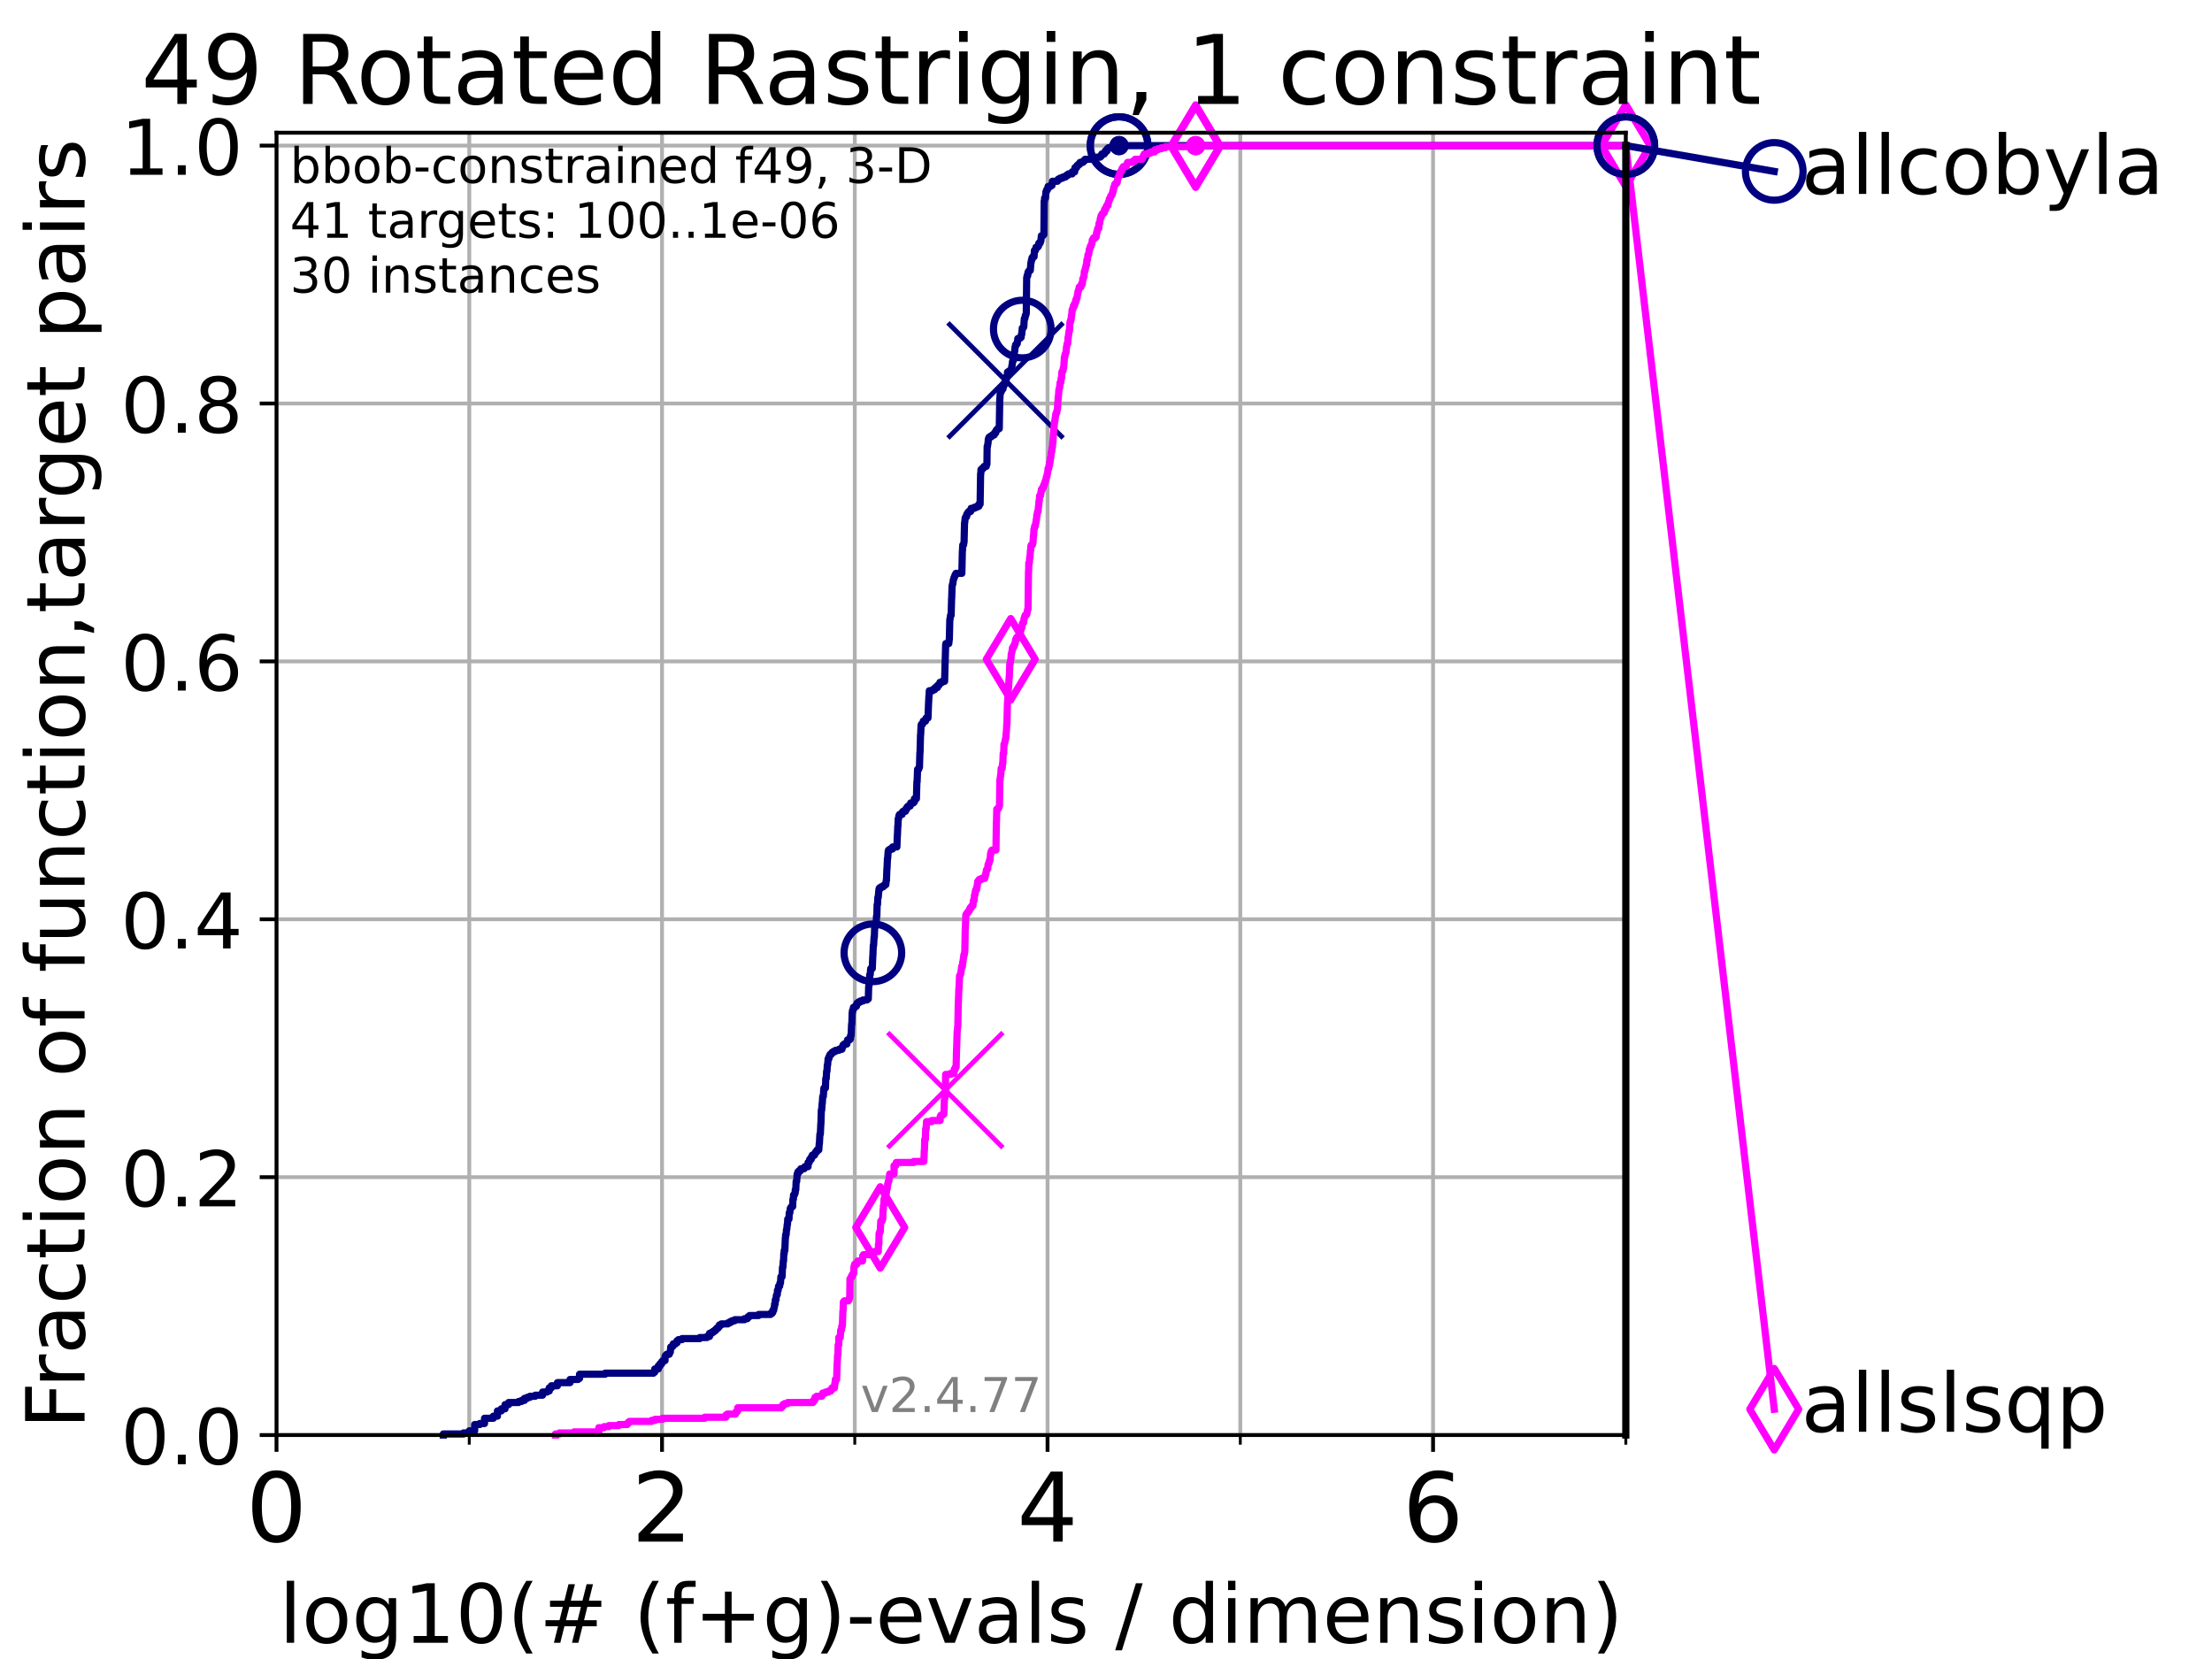 <?xml version="1.0" encoding="utf-8" standalone="no"?>
<!DOCTYPE svg PUBLIC "-//W3C//DTD SVG 1.1//EN"
  "http://www.w3.org/Graphics/SVG/1.1/DTD/svg11.dtd">
<!-- Created with matplotlib (https://matplotlib.org/) -->
<svg height="345.6pt" version="1.1" viewBox="0 0 460.8 345.6" width="460.8pt" xmlns="http://www.w3.org/2000/svg" xmlns:xlink="http://www.w3.org/1999/xlink">
 <defs>
  <style type="text/css">*{stroke-linecap:butt;stroke-linejoin:round;}</style>
 </defs>
 <g id="figure_1">
  <g id="patch_1">
   <path d="M 0 345.6 
L 460.8 345.6 
L 460.8 0 
L 0 0 
z
" style="fill:#ffffff;"/>
  </g>
  <g id="axes_1">
   <g id="patch_2">
    <path d="M 57.6 298.944 
L 338.688 298.944 
L 338.688 27.648 
L 57.6 27.648 
z
" style="fill:#ffffff;"/>
   </g>
   <g id="matplotlib.axis_1">
    <g id="xtick_1">
     <g id="line2d_1">
      <path clip-path="url(#p38b0732485)" d="M 57.6 298.944 
L 57.6 27.648 
" style="fill:none;stroke:#b0b0b0;stroke-linecap:square;stroke-width:0.8;"/>
     </g>
     <g id="line2d_2">
      <defs>
       <path d="M 0 0 
L 0 3.5 
" id="m8ed33383c4" style="stroke:#000000;stroke-width:0.8;"/>
      </defs>
      <g>
       <use style="stroke:#000000;stroke-width:0.8;" x="57.6" xlink:href="#m8ed33383c4" y="298.944"/>
      </g>
     </g>
     <g id="text_1">
      <!-- 0 -->
      <g transform="translate(51.237 321.141)scale(0.2 -0.2)">
       <defs>
        <path d="M 31.781 66.406 
Q 24.172 66.406 20.328 58.906 
Q 16.5 51.422 16.5 36.375 
Q 16.5 21.391 20.328 13.891 
Q 24.172 6.391 31.781 6.391 
Q 39.453 6.391 43.281 13.891 
Q 47.125 21.391 47.125 36.375 
Q 47.125 51.422 43.281 58.906 
Q 39.453 66.406 31.781 66.406 
z
M 31.781 74.219 
Q 44.047 74.219 50.516 64.516 
Q 56.984 54.828 56.984 36.375 
Q 56.984 17.969 50.516 8.266 
Q 44.047 -1.422 31.781 -1.422 
Q 19.531 -1.422 13.062 8.266 
Q 6.594 17.969 6.594 36.375 
Q 6.594 54.828 13.062 64.516 
Q 19.531 74.219 31.781 74.219 
z
" id="DejaVuSans-48"/>
       </defs>
       <use xlink:href="#DejaVuSans-48"/>
      </g>
     </g>
    </g>
    <g id="xtick_2">
     <g id="line2d_3">
      <path clip-path="url(#p38b0732485)" d="M 137.911 298.944 
L 137.911 27.648 
" style="fill:none;stroke:#b0b0b0;stroke-linecap:square;stroke-width:0.8;"/>
     </g>
     <g id="line2d_4">
      <g>
       <use style="stroke:#000000;stroke-width:0.8;" x="137.911" xlink:href="#m8ed33383c4" y="298.944"/>
      </g>
     </g>
     <g id="text_2">
      <!-- 2 -->
      <g transform="translate(131.548 321.141)scale(0.2 -0.2)">
       <defs>
        <path d="M 19.188 8.297 
L 53.609 8.297 
L 53.609 0 
L 7.328 0 
L 7.328 8.297 
Q 12.938 14.109 22.625 23.891 
Q 32.328 33.688 34.812 36.531 
Q 39.547 41.844 41.422 45.531 
Q 43.312 49.219 43.312 52.781 
Q 43.312 58.594 39.234 62.25 
Q 35.156 65.922 28.609 65.922 
Q 23.969 65.922 18.812 64.312 
Q 13.672 62.703 7.812 59.422 
L 7.812 69.391 
Q 13.766 71.781 18.938 73 
Q 24.125 74.219 28.422 74.219 
Q 39.75 74.219 46.484 68.547 
Q 53.219 62.891 53.219 53.422 
Q 53.219 48.922 51.531 44.891 
Q 49.859 40.875 45.406 35.406 
Q 44.188 33.984 37.641 27.219 
Q 31.109 20.453 19.188 8.297 
z
" id="DejaVuSans-50"/>
       </defs>
       <use xlink:href="#DejaVuSans-50"/>
      </g>
     </g>
    </g>
    <g id="xtick_3">
     <g id="line2d_5">
      <path clip-path="url(#p38b0732485)" d="M 218.222 298.944 
L 218.222 27.648 
" style="fill:none;stroke:#b0b0b0;stroke-linecap:square;stroke-width:0.8;"/>
     </g>
     <g id="line2d_6">
      <g>
       <use style="stroke:#000000;stroke-width:0.8;" x="218.222" xlink:href="#m8ed33383c4" y="298.944"/>
      </g>
     </g>
     <g id="text_3">
      <!-- 4 -->
      <g transform="translate(211.859 321.141)scale(0.2 -0.2)">
       <defs>
        <path d="M 37.797 64.312 
L 12.891 25.391 
L 37.797 25.391 
z
M 35.203 72.906 
L 47.609 72.906 
L 47.609 25.391 
L 58.016 25.391 
L 58.016 17.188 
L 47.609 17.188 
L 47.609 0 
L 37.797 0 
L 37.797 17.188 
L 4.891 17.188 
L 4.891 26.703 
z
" id="DejaVuSans-52"/>
       </defs>
       <use xlink:href="#DejaVuSans-52"/>
      </g>
     </g>
    </g>
    <g id="xtick_4">
     <g id="line2d_7">
      <path clip-path="url(#p38b0732485)" d="M 298.533 298.944 
L 298.533 27.648 
" style="fill:none;stroke:#b0b0b0;stroke-linecap:square;stroke-width:0.8;"/>
     </g>
     <g id="line2d_8">
      <g>
       <use style="stroke:#000000;stroke-width:0.8;" x="298.533" xlink:href="#m8ed33383c4" y="298.944"/>
      </g>
     </g>
     <g id="text_4">
      <!-- 6 -->
      <g transform="translate(292.17 321.141)scale(0.2 -0.2)">
       <defs>
        <path d="M 33.016 40.375 
Q 26.375 40.375 22.484 35.828 
Q 18.609 31.297 18.609 23.391 
Q 18.609 15.531 22.484 10.953 
Q 26.375 6.391 33.016 6.391 
Q 39.656 6.391 43.531 10.953 
Q 47.406 15.531 47.406 23.391 
Q 47.406 31.297 43.531 35.828 
Q 39.656 40.375 33.016 40.375 
z
M 52.594 71.297 
L 52.594 62.312 
Q 48.875 64.062 45.094 64.984 
Q 41.312 65.922 37.594 65.922 
Q 27.828 65.922 22.672 59.328 
Q 17.531 52.734 16.797 39.406 
Q 19.672 43.656 24.016 45.922 
Q 28.375 48.188 33.594 48.188 
Q 44.578 48.188 50.953 41.516 
Q 57.328 34.859 57.328 23.391 
Q 57.328 12.156 50.688 5.359 
Q 44.047 -1.422 33.016 -1.422 
Q 20.359 -1.422 13.672 8.266 
Q 6.984 17.969 6.984 36.375 
Q 6.984 53.656 15.188 63.938 
Q 23.391 74.219 37.203 74.219 
Q 40.922 74.219 44.703 73.484 
Q 48.484 72.75 52.594 71.297 
z
" id="DejaVuSans-54"/>
       </defs>
       <use xlink:href="#DejaVuSans-54"/>
      </g>
     </g>
    </g>
    <g id="xtick_5">
     <g id="line2d_9">
      <path clip-path="url(#p38b0732485)" d="M 97.755 298.944 
L 97.755 27.648 
" style="fill:none;stroke:#b0b0b0;stroke-linecap:square;stroke-width:0.8;"/>
     </g>
     <g id="line2d_10">
      <defs>
       <path d="M 0 0 
L 0 2 
" id="m381b26e759" style="stroke:#000000;stroke-width:0.6;"/>
      </defs>
      <g>
       <use style="stroke:#000000;stroke-width:0.6;" x="97.755" xlink:href="#m381b26e759" y="298.944"/>
      </g>
     </g>
    </g>
    <g id="xtick_6">
     <g id="line2d_11">
      <path clip-path="url(#p38b0732485)" d="M 178.066 298.944 
L 178.066 27.648 
" style="fill:none;stroke:#b0b0b0;stroke-linecap:square;stroke-width:0.8;"/>
     </g>
     <g id="line2d_12">
      <g>
       <use style="stroke:#000000;stroke-width:0.6;" x="178.066" xlink:href="#m381b26e759" y="298.944"/>
      </g>
     </g>
    </g>
    <g id="xtick_7">
     <g id="line2d_13">
      <path clip-path="url(#p38b0732485)" d="M 258.377 298.944 
L 258.377 27.648 
" style="fill:none;stroke:#b0b0b0;stroke-linecap:square;stroke-width:0.8;"/>
     </g>
     <g id="line2d_14">
      <g>
       <use style="stroke:#000000;stroke-width:0.6;" x="258.377" xlink:href="#m381b26e759" y="298.944"/>
      </g>
     </g>
    </g>
    <g id="xtick_8">
     <g id="line2d_15">
      <path clip-path="url(#p38b0732485)" d="M 338.688 298.944 
L 338.688 27.648 
" style="fill:none;stroke:#b0b0b0;stroke-linecap:square;stroke-width:0.8;"/>
     </g>
     <g id="line2d_16">
      <g>
       <use style="stroke:#000000;stroke-width:0.6;" x="338.688" xlink:href="#m381b26e759" y="298.944"/>
      </g>
     </g>
    </g>
    <g id="text_5">
     <!-- log10(# (f+g)-evals / dimension) -->
     <g transform="translate(58.145 342.218)scale(0.17 -0.17)">
      <defs>
       <path d="M 9.422 75.984 
L 18.406 75.984 
L 18.406 0 
L 9.422 0 
z
" id="DejaVuSans-108"/>
       <path d="M 30.609 48.391 
Q 23.391 48.391 19.188 42.75 
Q 14.984 37.109 14.984 27.297 
Q 14.984 17.484 19.156 11.844 
Q 23.344 6.203 30.609 6.203 
Q 37.797 6.203 41.984 11.859 
Q 46.188 17.531 46.188 27.297 
Q 46.188 37.016 41.984 42.703 
Q 37.797 48.391 30.609 48.391 
z
M 30.609 56 
Q 42.328 56 49.016 48.375 
Q 55.719 40.766 55.719 27.297 
Q 55.719 13.875 49.016 6.219 
Q 42.328 -1.422 30.609 -1.422 
Q 18.844 -1.422 12.172 6.219 
Q 5.516 13.875 5.516 27.297 
Q 5.516 40.766 12.172 48.375 
Q 18.844 56 30.609 56 
z
" id="DejaVuSans-111"/>
       <path d="M 45.406 27.984 
Q 45.406 37.75 41.375 43.109 
Q 37.359 48.484 30.078 48.484 
Q 22.859 48.484 18.828 43.109 
Q 14.797 37.75 14.797 27.984 
Q 14.797 18.266 18.828 12.891 
Q 22.859 7.516 30.078 7.516 
Q 37.359 7.516 41.375 12.891 
Q 45.406 18.266 45.406 27.984 
z
M 54.391 6.781 
Q 54.391 -7.172 48.188 -13.984 
Q 42 -20.797 29.203 -20.797 
Q 24.469 -20.797 20.266 -20.094 
Q 16.062 -19.391 12.109 -17.922 
L 12.109 -9.188 
Q 16.062 -11.328 19.922 -12.344 
Q 23.781 -13.375 27.781 -13.375 
Q 36.625 -13.375 41.016 -8.766 
Q 45.406 -4.156 45.406 5.172 
L 45.406 9.625 
Q 42.625 4.781 38.281 2.391 
Q 33.938 0 27.875 0 
Q 17.828 0 11.672 7.656 
Q 5.516 15.328 5.516 27.984 
Q 5.516 40.672 11.672 48.328 
Q 17.828 56 27.875 56 
Q 33.938 56 38.281 53.609 
Q 42.625 51.219 45.406 46.391 
L 45.406 54.688 
L 54.391 54.688 
z
" id="DejaVuSans-103"/>
       <path d="M 12.406 8.297 
L 28.516 8.297 
L 28.516 63.922 
L 10.984 60.406 
L 10.984 69.391 
L 28.422 72.906 
L 38.281 72.906 
L 38.281 8.297 
L 54.391 8.297 
L 54.391 0 
L 12.406 0 
z
" id="DejaVuSans-49"/>
       <path d="M 31 75.875 
Q 24.469 64.656 21.281 53.656 
Q 18.109 42.672 18.109 31.391 
Q 18.109 20.125 21.312 9.062 
Q 24.516 -2 31 -13.188 
L 23.188 -13.188 
Q 15.875 -1.703 12.234 9.375 
Q 8.594 20.453 8.594 31.391 
Q 8.594 42.281 12.203 53.312 
Q 15.828 64.359 23.188 75.875 
z
" id="DejaVuSans-40"/>
       <path d="M 51.125 44 
L 36.922 44 
L 32.812 27.688 
L 47.125 27.688 
z
M 43.797 71.781 
L 38.719 51.516 
L 52.984 51.516 
L 58.109 71.781 
L 65.922 71.781 
L 60.891 51.516 
L 76.125 51.516 
L 76.125 44 
L 58.984 44 
L 54.984 27.688 
L 70.516 27.688 
L 70.516 20.219 
L 53.078 20.219 
L 48 0 
L 40.188 0 
L 45.219 20.219 
L 30.906 20.219 
L 25.875 0 
L 18.016 0 
L 23.094 20.219 
L 7.719 20.219 
L 7.719 27.688 
L 24.906 27.688 
L 29 44 
L 13.281 44 
L 13.281 51.516 
L 30.906 51.516 
L 35.891 71.781 
z
" id="DejaVuSans-35"/>
       <path id="DejaVuSans-32"/>
       <path d="M 37.109 75.984 
L 37.109 68.5 
L 28.516 68.5 
Q 23.688 68.5 21.797 66.547 
Q 19.922 64.594 19.922 59.516 
L 19.922 54.688 
L 34.719 54.688 
L 34.719 47.703 
L 19.922 47.703 
L 19.922 0 
L 10.891 0 
L 10.891 47.703 
L 2.297 47.703 
L 2.297 54.688 
L 10.891 54.688 
L 10.891 58.5 
Q 10.891 67.625 15.141 71.797 
Q 19.391 75.984 28.609 75.984 
z
" id="DejaVuSans-102"/>
       <path d="M 46 62.703 
L 46 35.5 
L 73.188 35.5 
L 73.188 27.203 
L 46 27.203 
L 46 0 
L 37.797 0 
L 37.797 27.203 
L 10.594 27.203 
L 10.594 35.5 
L 37.797 35.5 
L 37.797 62.703 
z
" id="DejaVuSans-43"/>
       <path d="M 8.016 75.875 
L 15.828 75.875 
Q 23.141 64.359 26.781 53.312 
Q 30.422 42.281 30.422 31.391 
Q 30.422 20.453 26.781 9.375 
Q 23.141 -1.703 15.828 -13.188 
L 8.016 -13.188 
Q 14.5 -2 17.703 9.062 
Q 20.906 20.125 20.906 31.391 
Q 20.906 42.672 17.703 53.656 
Q 14.5 64.656 8.016 75.875 
z
" id="DejaVuSans-41"/>
       <path d="M 4.891 31.391 
L 31.203 31.391 
L 31.203 23.391 
L 4.891 23.391 
z
" id="DejaVuSans-45"/>
       <path d="M 56.203 29.594 
L 56.203 25.203 
L 14.891 25.203 
Q 15.484 15.922 20.484 11.062 
Q 25.484 6.203 34.422 6.203 
Q 39.594 6.203 44.453 7.469 
Q 49.312 8.734 54.109 11.281 
L 54.109 2.781 
Q 49.266 0.734 44.188 -0.344 
Q 39.109 -1.422 33.891 -1.422 
Q 20.797 -1.422 13.156 6.188 
Q 5.516 13.812 5.516 26.812 
Q 5.516 40.234 12.766 48.109 
Q 20.016 56 32.328 56 
Q 43.359 56 49.781 48.891 
Q 56.203 41.797 56.203 29.594 
z
M 47.219 32.234 
Q 47.125 39.594 43.094 43.984 
Q 39.062 48.391 32.422 48.391 
Q 24.906 48.391 20.391 44.141 
Q 15.875 39.891 15.188 32.172 
z
" id="DejaVuSans-101"/>
       <path d="M 2.984 54.688 
L 12.5 54.688 
L 29.594 8.797 
L 46.688 54.688 
L 56.203 54.688 
L 35.688 0 
L 23.484 0 
z
" id="DejaVuSans-118"/>
       <path d="M 34.281 27.484 
Q 23.391 27.484 19.188 25 
Q 14.984 22.516 14.984 16.5 
Q 14.984 11.719 18.141 8.906 
Q 21.297 6.109 26.703 6.109 
Q 34.188 6.109 38.703 11.406 
Q 43.219 16.703 43.219 25.484 
L 43.219 27.484 
z
M 52.203 31.203 
L 52.203 0 
L 43.219 0 
L 43.219 8.297 
Q 40.141 3.328 35.547 0.953 
Q 30.953 -1.422 24.312 -1.422 
Q 15.922 -1.422 10.953 3.297 
Q 6 8.016 6 15.922 
Q 6 25.141 12.172 29.828 
Q 18.359 34.516 30.609 34.516 
L 43.219 34.516 
L 43.219 35.406 
Q 43.219 41.609 39.141 45 
Q 35.062 48.391 27.688 48.391 
Q 23 48.391 18.547 47.266 
Q 14.109 46.141 10.016 43.891 
L 10.016 52.203 
Q 14.938 54.109 19.578 55.047 
Q 24.219 56 28.609 56 
Q 40.484 56 46.344 49.844 
Q 52.203 43.703 52.203 31.203 
z
" id="DejaVuSans-97"/>
       <path d="M 44.281 53.078 
L 44.281 44.578 
Q 40.484 46.531 36.375 47.5 
Q 32.281 48.484 27.875 48.484 
Q 21.188 48.484 17.844 46.438 
Q 14.5 44.391 14.5 40.281 
Q 14.5 37.156 16.891 35.375 
Q 19.281 33.594 26.516 31.984 
L 29.594 31.297 
Q 39.156 29.25 43.188 25.516 
Q 47.219 21.781 47.219 15.094 
Q 47.219 7.469 41.188 3.016 
Q 35.156 -1.422 24.609 -1.422 
Q 20.219 -1.422 15.453 -0.562 
Q 10.688 0.297 5.422 2 
L 5.422 11.281 
Q 10.406 8.688 15.234 7.391 
Q 20.062 6.109 24.812 6.109 
Q 31.156 6.109 34.562 8.281 
Q 37.984 10.453 37.984 14.406 
Q 37.984 18.062 35.516 20.016 
Q 33.062 21.969 24.703 23.781 
L 21.578 24.516 
Q 13.234 26.266 9.516 29.906 
Q 5.812 33.547 5.812 39.891 
Q 5.812 47.609 11.281 51.797 
Q 16.75 56 26.812 56 
Q 31.781 56 36.172 55.266 
Q 40.578 54.547 44.281 53.078 
z
" id="DejaVuSans-115"/>
       <path d="M 25.391 72.906 
L 33.688 72.906 
L 8.297 -9.281 
L 0 -9.281 
z
" id="DejaVuSans-47"/>
       <path d="M 45.406 46.391 
L 45.406 75.984 
L 54.391 75.984 
L 54.391 0 
L 45.406 0 
L 45.406 8.203 
Q 42.578 3.328 38.25 0.953 
Q 33.938 -1.422 27.875 -1.422 
Q 17.969 -1.422 11.734 6.484 
Q 5.516 14.406 5.516 27.297 
Q 5.516 40.188 11.734 48.094 
Q 17.969 56 27.875 56 
Q 33.938 56 38.25 53.625 
Q 42.578 51.266 45.406 46.391 
z
M 14.797 27.297 
Q 14.797 17.391 18.875 11.75 
Q 22.953 6.109 30.078 6.109 
Q 37.203 6.109 41.297 11.75 
Q 45.406 17.391 45.406 27.297 
Q 45.406 37.203 41.297 42.844 
Q 37.203 48.484 30.078 48.484 
Q 22.953 48.484 18.875 42.844 
Q 14.797 37.203 14.797 27.297 
z
" id="DejaVuSans-100"/>
       <path d="M 9.422 54.688 
L 18.406 54.688 
L 18.406 0 
L 9.422 0 
z
M 9.422 75.984 
L 18.406 75.984 
L 18.406 64.594 
L 9.422 64.594 
z
" id="DejaVuSans-105"/>
       <path d="M 52 44.188 
Q 55.375 50.25 60.062 53.125 
Q 64.75 56 71.094 56 
Q 79.641 56 84.281 50.016 
Q 88.922 44.047 88.922 33.016 
L 88.922 0 
L 79.891 0 
L 79.891 32.719 
Q 79.891 40.578 77.094 44.375 
Q 74.312 48.188 68.609 48.188 
Q 61.625 48.188 57.562 43.547 
Q 53.516 38.922 53.516 30.906 
L 53.516 0 
L 44.484 0 
L 44.484 32.719 
Q 44.484 40.625 41.703 44.406 
Q 38.922 48.188 33.109 48.188 
Q 26.219 48.188 22.156 43.531 
Q 18.109 38.875 18.109 30.906 
L 18.109 0 
L 9.078 0 
L 9.078 54.688 
L 18.109 54.688 
L 18.109 46.188 
Q 21.188 51.219 25.484 53.609 
Q 29.781 56 35.688 56 
Q 41.656 56 45.828 52.969 
Q 50 49.953 52 44.188 
z
" id="DejaVuSans-109"/>
       <path d="M 54.891 33.016 
L 54.891 0 
L 45.906 0 
L 45.906 32.719 
Q 45.906 40.484 42.875 44.328 
Q 39.844 48.188 33.797 48.188 
Q 26.516 48.188 22.312 43.547 
Q 18.109 38.922 18.109 30.906 
L 18.109 0 
L 9.078 0 
L 9.078 54.688 
L 18.109 54.688 
L 18.109 46.188 
Q 21.344 51.125 25.703 53.562 
Q 30.078 56 35.797 56 
Q 45.219 56 50.047 50.172 
Q 54.891 44.344 54.891 33.016 
z
" id="DejaVuSans-110"/>
      </defs>
      <use xlink:href="#DejaVuSans-108"/>
      <use x="27.783" xlink:href="#DejaVuSans-111"/>
      <use x="88.965" xlink:href="#DejaVuSans-103"/>
      <use x="152.441" xlink:href="#DejaVuSans-49"/>
      <use x="216.064" xlink:href="#DejaVuSans-48"/>
      <use x="279.688" xlink:href="#DejaVuSans-40"/>
      <use x="318.701" xlink:href="#DejaVuSans-35"/>
      <use x="402.49" xlink:href="#DejaVuSans-32"/>
      <use x="434.277" xlink:href="#DejaVuSans-40"/>
      <use x="473.291" xlink:href="#DejaVuSans-102"/>
      <use x="508.496" xlink:href="#DejaVuSans-43"/>
      <use x="592.285" xlink:href="#DejaVuSans-103"/>
      <use x="655.762" xlink:href="#DejaVuSans-41"/>
      <use x="694.775" xlink:href="#DejaVuSans-45"/>
      <use x="730.859" xlink:href="#DejaVuSans-101"/>
      <use x="792.383" xlink:href="#DejaVuSans-118"/>
      <use x="851.562" xlink:href="#DejaVuSans-97"/>
      <use x="912.842" xlink:href="#DejaVuSans-108"/>
      <use x="940.625" xlink:href="#DejaVuSans-115"/>
      <use x="992.725" xlink:href="#DejaVuSans-32"/>
      <use x="1024.512" xlink:href="#DejaVuSans-47"/>
      <use x="1058.203" xlink:href="#DejaVuSans-32"/>
      <use x="1089.99" xlink:href="#DejaVuSans-100"/>
      <use x="1153.467" xlink:href="#DejaVuSans-105"/>
      <use x="1181.25" xlink:href="#DejaVuSans-109"/>
      <use x="1278.662" xlink:href="#DejaVuSans-101"/>
      <use x="1340.186" xlink:href="#DejaVuSans-110"/>
      <use x="1403.564" xlink:href="#DejaVuSans-115"/>
      <use x="1455.664" xlink:href="#DejaVuSans-105"/>
      <use x="1483.447" xlink:href="#DejaVuSans-111"/>
      <use x="1544.629" xlink:href="#DejaVuSans-110"/>
      <use x="1608.008" xlink:href="#DejaVuSans-41"/>
     </g>
    </g>
   </g>
   <g id="matplotlib.axis_2">
    <g id="ytick_1">
     <g id="line2d_17">
      <path clip-path="url(#p38b0732485)" d="M 57.6 298.944 
L 338.688 298.944 
" style="fill:none;stroke:#b0b0b0;stroke-linecap:square;stroke-width:0.8;"/>
     </g>
     <g id="line2d_18">
      <defs>
       <path d="M 0 0 
L -3.5 0 
" id="m0692f427c4" style="stroke:#000000;stroke-width:0.8;"/>
      </defs>
      <g>
       <use style="stroke:#000000;stroke-width:0.8;" x="57.6" xlink:href="#m0692f427c4" y="298.944"/>
      </g>
     </g>
     <g id="text_6">
      <!-- 0.0 -->
      <g transform="translate(25.155 305.023)scale(0.16 -0.16)">
       <defs>
        <path d="M 10.688 12.406 
L 21 12.406 
L 21 0 
L 10.688 0 
z
" id="DejaVuSans-46"/>
       </defs>
       <use xlink:href="#DejaVuSans-48"/>
       <use x="63.623" xlink:href="#DejaVuSans-46"/>
       <use x="95.41" xlink:href="#DejaVuSans-48"/>
      </g>
     </g>
    </g>
    <g id="ytick_2">
     <g id="line2d_19">
      <path clip-path="url(#p38b0732485)" d="M 57.6 245.222 
L 338.688 245.222 
" style="fill:none;stroke:#b0b0b0;stroke-linecap:square;stroke-width:0.8;"/>
     </g>
     <g id="line2d_20">
      <g>
       <use style="stroke:#000000;stroke-width:0.8;" x="57.6" xlink:href="#m0692f427c4" y="245.222"/>
      </g>
     </g>
     <g id="text_7">
      <!-- 0.2 -->
      <g transform="translate(25.155 251.301)scale(0.16 -0.16)">
       <use xlink:href="#DejaVuSans-48"/>
       <use x="63.623" xlink:href="#DejaVuSans-46"/>
       <use x="95.41" xlink:href="#DejaVuSans-50"/>
      </g>
     </g>
    </g>
    <g id="ytick_3">
     <g id="line2d_21">
      <path clip-path="url(#p38b0732485)" d="M 57.6 191.5 
L 338.688 191.5 
" style="fill:none;stroke:#b0b0b0;stroke-linecap:square;stroke-width:0.8;"/>
     </g>
     <g id="line2d_22">
      <g>
       <use style="stroke:#000000;stroke-width:0.8;" x="57.6" xlink:href="#m0692f427c4" y="191.5"/>
      </g>
     </g>
     <g id="text_8">
      <!-- 0.4 -->
      <g transform="translate(25.155 197.579)scale(0.16 -0.16)">
       <use xlink:href="#DejaVuSans-48"/>
       <use x="63.623" xlink:href="#DejaVuSans-46"/>
       <use x="95.41" xlink:href="#DejaVuSans-52"/>
      </g>
     </g>
    </g>
    <g id="ytick_4">
     <g id="line2d_23">
      <path clip-path="url(#p38b0732485)" d="M 57.6 137.778 
L 338.688 137.778 
" style="fill:none;stroke:#b0b0b0;stroke-linecap:square;stroke-width:0.8;"/>
     </g>
     <g id="line2d_24">
      <g>
       <use style="stroke:#000000;stroke-width:0.8;" x="57.6" xlink:href="#m0692f427c4" y="137.778"/>
      </g>
     </g>
     <g id="text_9">
      <!-- 0.6 -->
      <g transform="translate(25.155 143.857)scale(0.16 -0.16)">
       <use xlink:href="#DejaVuSans-48"/>
       <use x="63.623" xlink:href="#DejaVuSans-46"/>
       <use x="95.41" xlink:href="#DejaVuSans-54"/>
      </g>
     </g>
    </g>
    <g id="ytick_5">
     <g id="line2d_25">
      <path clip-path="url(#p38b0732485)" d="M 57.6 84.056 
L 338.688 84.056 
" style="fill:none;stroke:#b0b0b0;stroke-linecap:square;stroke-width:0.8;"/>
     </g>
     <g id="line2d_26">
      <g>
       <use style="stroke:#000000;stroke-width:0.8;" x="57.6" xlink:href="#m0692f427c4" y="84.056"/>
      </g>
     </g>
     <g id="text_10">
      <!-- 0.8 -->
      <g transform="translate(25.155 90.135)scale(0.16 -0.16)">
       <defs>
        <path d="M 31.781 34.625 
Q 24.75 34.625 20.719 30.859 
Q 16.703 27.094 16.703 20.516 
Q 16.703 13.922 20.719 10.156 
Q 24.75 6.391 31.781 6.391 
Q 38.812 6.391 42.859 10.172 
Q 46.922 13.969 46.922 20.516 
Q 46.922 27.094 42.891 30.859 
Q 38.875 34.625 31.781 34.625 
z
M 21.922 38.812 
Q 15.578 40.375 12.031 44.719 
Q 8.5 49.078 8.5 55.328 
Q 8.5 64.062 14.719 69.141 
Q 20.953 74.219 31.781 74.219 
Q 42.672 74.219 48.875 69.141 
Q 55.078 64.062 55.078 55.328 
Q 55.078 49.078 51.531 44.719 
Q 48 40.375 41.703 38.812 
Q 48.828 37.156 52.797 32.312 
Q 56.781 27.484 56.781 20.516 
Q 56.781 9.906 50.312 4.234 
Q 43.844 -1.422 31.781 -1.422 
Q 19.734 -1.422 13.25 4.234 
Q 6.781 9.906 6.781 20.516 
Q 6.781 27.484 10.781 32.312 
Q 14.797 37.156 21.922 38.812 
z
M 18.312 54.391 
Q 18.312 48.734 21.844 45.562 
Q 25.391 42.391 31.781 42.391 
Q 38.141 42.391 41.719 45.562 
Q 45.312 48.734 45.312 54.391 
Q 45.312 60.062 41.719 63.234 
Q 38.141 66.406 31.781 66.406 
Q 25.391 66.406 21.844 63.234 
Q 18.312 60.062 18.312 54.391 
z
" id="DejaVuSans-56"/>
       </defs>
       <use xlink:href="#DejaVuSans-48"/>
       <use x="63.623" xlink:href="#DejaVuSans-46"/>
       <use x="95.41" xlink:href="#DejaVuSans-56"/>
      </g>
     </g>
    </g>
    <g id="ytick_6">
     <g id="line2d_27">
      <path clip-path="url(#p38b0732485)" d="M 57.6 30.334 
L 338.688 30.334 
" style="fill:none;stroke:#b0b0b0;stroke-linecap:square;stroke-width:0.8;"/>
     </g>
     <g id="line2d_28">
      <g>
       <use style="stroke:#000000;stroke-width:0.8;" x="57.6" xlink:href="#m0692f427c4" y="30.334"/>
      </g>
     </g>
     <g id="text_11">
      <!-- 1.0 -->
      <g transform="translate(25.155 36.413)scale(0.16 -0.16)">
       <use xlink:href="#DejaVuSans-49"/>
       <use x="63.623" xlink:href="#DejaVuSans-46"/>
       <use x="95.41" xlink:href="#DejaVuSans-48"/>
      </g>
     </g>
    </g>
    <g id="text_12">
     <!-- Fraction of function,target pairs -->
     <g transform="translate(17.62 297.681)rotate(-90)scale(0.17 -0.17)">
      <defs>
       <path d="M 9.812 72.906 
L 51.703 72.906 
L 51.703 64.594 
L 19.672 64.594 
L 19.672 43.109 
L 48.578 43.109 
L 48.578 34.812 
L 19.672 34.812 
L 19.672 0 
L 9.812 0 
z
" id="DejaVuSans-70"/>
       <path d="M 41.109 46.297 
Q 39.594 47.172 37.812 47.578 
Q 36.031 48 33.891 48 
Q 26.266 48 22.188 43.047 
Q 18.109 38.094 18.109 28.812 
L 18.109 0 
L 9.078 0 
L 9.078 54.688 
L 18.109 54.688 
L 18.109 46.188 
Q 20.953 51.172 25.484 53.578 
Q 30.031 56 36.531 56 
Q 37.453 56 38.578 55.875 
Q 39.703 55.766 41.062 55.516 
z
" id="DejaVuSans-114"/>
       <path d="M 48.781 52.594 
L 48.781 44.188 
Q 44.969 46.297 41.141 47.344 
Q 37.312 48.391 33.406 48.391 
Q 24.656 48.391 19.812 42.844 
Q 14.984 37.312 14.984 27.297 
Q 14.984 17.281 19.812 11.734 
Q 24.656 6.203 33.406 6.203 
Q 37.312 6.203 41.141 7.25 
Q 44.969 8.297 48.781 10.406 
L 48.781 2.094 
Q 45.016 0.344 40.984 -0.531 
Q 36.969 -1.422 32.422 -1.422 
Q 20.062 -1.422 12.781 6.344 
Q 5.516 14.109 5.516 27.297 
Q 5.516 40.672 12.859 48.328 
Q 20.219 56 33.016 56 
Q 37.156 56 41.109 55.141 
Q 45.062 54.297 48.781 52.594 
z
" id="DejaVuSans-99"/>
       <path d="M 18.312 70.219 
L 18.312 54.688 
L 36.812 54.688 
L 36.812 47.703 
L 18.312 47.703 
L 18.312 18.016 
Q 18.312 11.328 20.141 9.422 
Q 21.969 7.516 27.594 7.516 
L 36.812 7.516 
L 36.812 0 
L 27.594 0 
Q 17.188 0 13.234 3.875 
Q 9.281 7.766 9.281 18.016 
L 9.281 47.703 
L 2.688 47.703 
L 2.688 54.688 
L 9.281 54.688 
L 9.281 70.219 
z
" id="DejaVuSans-116"/>
       <path d="M 8.5 21.578 
L 8.5 54.688 
L 17.484 54.688 
L 17.484 21.922 
Q 17.484 14.156 20.5 10.266 
Q 23.531 6.391 29.594 6.391 
Q 36.859 6.391 41.078 11.031 
Q 45.312 15.672 45.312 23.688 
L 45.312 54.688 
L 54.297 54.688 
L 54.297 0 
L 45.312 0 
L 45.312 8.406 
Q 42.047 3.422 37.719 1 
Q 33.406 -1.422 27.688 -1.422 
Q 18.266 -1.422 13.375 4.438 
Q 8.5 10.297 8.5 21.578 
z
M 31.109 56 
z
" id="DejaVuSans-117"/>
       <path d="M 11.719 12.406 
L 22.016 12.406 
L 22.016 4 
L 14.016 -11.625 
L 7.719 -11.625 
L 11.719 4 
z
" id="DejaVuSans-44"/>
       <path d="M 18.109 8.203 
L 18.109 -20.797 
L 9.078 -20.797 
L 9.078 54.688 
L 18.109 54.688 
L 18.109 46.391 
Q 20.953 51.266 25.266 53.625 
Q 29.594 56 35.594 56 
Q 45.562 56 51.781 48.094 
Q 58.016 40.188 58.016 27.297 
Q 58.016 14.406 51.781 6.484 
Q 45.562 -1.422 35.594 -1.422 
Q 29.594 -1.422 25.266 0.953 
Q 20.953 3.328 18.109 8.203 
z
M 48.688 27.297 
Q 48.688 37.203 44.609 42.844 
Q 40.531 48.484 33.406 48.484 
Q 26.266 48.484 22.188 42.844 
Q 18.109 37.203 18.109 27.297 
Q 18.109 17.391 22.188 11.75 
Q 26.266 6.109 33.406 6.109 
Q 40.531 6.109 44.609 11.75 
Q 48.688 17.391 48.688 27.297 
z
" id="DejaVuSans-112"/>
      </defs>
      <use xlink:href="#DejaVuSans-70"/>
      <use x="50.27" xlink:href="#DejaVuSans-114"/>
      <use x="91.383" xlink:href="#DejaVuSans-97"/>
      <use x="152.662" xlink:href="#DejaVuSans-99"/>
      <use x="207.643" xlink:href="#DejaVuSans-116"/>
      <use x="246.852" xlink:href="#DejaVuSans-105"/>
      <use x="274.635" xlink:href="#DejaVuSans-111"/>
      <use x="335.816" xlink:href="#DejaVuSans-110"/>
      <use x="399.195" xlink:href="#DejaVuSans-32"/>
      <use x="430.982" xlink:href="#DejaVuSans-111"/>
      <use x="492.164" xlink:href="#DejaVuSans-102"/>
      <use x="527.369" xlink:href="#DejaVuSans-32"/>
      <use x="559.156" xlink:href="#DejaVuSans-102"/>
      <use x="594.361" xlink:href="#DejaVuSans-117"/>
      <use x="657.74" xlink:href="#DejaVuSans-110"/>
      <use x="721.119" xlink:href="#DejaVuSans-99"/>
      <use x="776.1" xlink:href="#DejaVuSans-116"/>
      <use x="815.309" xlink:href="#DejaVuSans-105"/>
      <use x="843.092" xlink:href="#DejaVuSans-111"/>
      <use x="904.273" xlink:href="#DejaVuSans-110"/>
      <use x="967.652" xlink:href="#DejaVuSans-44"/>
      <use x="999.439" xlink:href="#DejaVuSans-116"/>
      <use x="1038.648" xlink:href="#DejaVuSans-97"/>
      <use x="1099.928" xlink:href="#DejaVuSans-114"/>
      <use x="1139.291" xlink:href="#DejaVuSans-103"/>
      <use x="1202.768" xlink:href="#DejaVuSans-101"/>
      <use x="1264.291" xlink:href="#DejaVuSans-116"/>
      <use x="1303.5" xlink:href="#DejaVuSans-32"/>
      <use x="1335.287" xlink:href="#DejaVuSans-112"/>
      <use x="1398.764" xlink:href="#DejaVuSans-97"/>
      <use x="1460.043" xlink:href="#DejaVuSans-105"/>
      <use x="1487.826" xlink:href="#DejaVuSans-114"/>
      <use x="1528.939" xlink:href="#DejaVuSans-115"/>
     </g>
    </g>
   </g>
   <g id="line2d_29">
    <defs>
     <path d="M 0 1.5 
C 0.398 1.5 0.779 1.342 1.061 1.061 
C 1.342 0.779 1.5 0.398 1.5 0 
C 1.5 -0.398 1.342 -0.779 1.061 -1.061 
C 0.779 -1.342 0.398 -1.5 0 -1.5 
C -0.398 -1.5 -0.779 -1.342 -1.061 -1.061 
C -1.342 -0.779 -1.5 -0.398 -1.5 0 
C -1.5 0.398 -1.342 0.779 -1.061 1.061 
C -0.779 1.342 -0.398 1.5 0 1.5 
z
" id="m34b5c4588a" style="stroke:#000080;"/>
    </defs>
    <g>
     <use style="fill:#000080;stroke:#000080;" x="233.124" xlink:href="#m34b5c4588a" y="30.334"/>
     <use style="fill:#000080;stroke:#000080;" x="233.124" xlink:href="#m34b5c4588a" y="30.334"/>
    </g>
   </g>
   <g id="line2d_30">
    <path d="M 92.347 298.944 
L 92.347 298.726 
L 96.552 298.726 
L 96.552 298.507 
L 97.755 298.507 
L 97.755 298.07 
L 98.881 298.07 
L 98.881 296.76 
L 99.938 296.76 
L 99.938 296.542 
L 100.935 296.542 
L 100.935 295.45 
L 102.772 295.45 
L 102.772 295.013 
L 103.623 295.013 
L 103.623 293.921 
L 104.435 293.921 
L 104.435 293.484 
L 105.21 293.484 
L 105.21 292.611 
L 105.952 292.611 
L 105.952 292.174 
L 108.006 292.174 
L 108.006 291.956 
L 108.64 291.956 
L 108.64 291.737 
L 109.252 291.737 
L 109.252 291.301 
L 109.843 291.301 
L 109.843 291.082 
L 110.415 291.082 
L 110.415 290.864 
L 111.506 290.864 
L 111.506 290.645 
L 113.023 290.645 
L 113.023 289.99 
L 113.966 289.99 
L 113.966 289.772 
L 114.419 289.772 
L 114.419 289.117 
L 114.86 289.117 
L 114.86 288.68 
L 116.122 288.68 
L 116.122 288.025 
L 118.752 288.025 
L 118.752 287.37 
L 120.414 287.37 
L 120.414 287.151 
L 120.728 287.151 
L 120.728 286.278 
L 126.054 286.278 
L 126.054 286.059 
L 136.138 286.059 
L 136.138 285.841 
L 136.393 285.841 
L 136.393 285.186 
L 137.138 285.186 
L 137.138 284.531 
L 137.499 284.531 
L 137.499 284.094 
L 137.853 284.094 
L 137.853 283.657 
L 138.084 283.657 
L 138.084 283.439 
L 138.539 283.439 
L 138.539 282.565 
L 138.651 282.565 
L 138.651 282.347 
L 138.872 282.347 
L 138.872 282.129 
L 139.414 282.129 
L 139.52 281.692 
L 139.626 281.692 
L 139.731 280.6 
L 140.042 280.6 
L 140.042 280.382 
L 140.247 280.382 
L 140.247 279.945 
L 140.748 279.945 
L 140.748 279.726 
L 141.042 279.726 
L 141.042 279.29 
L 141.331 279.29 
L 141.331 279.071 
L 142.079 279.071 
L 142.079 278.853 
L 145.777 278.853 
L 145.777 278.634 
L 147.267 278.634 
L 147.267 278.416 
L 147.803 278.416 
L 147.803 277.761 
L 148.258 277.761 
L 148.258 277.543 
L 148.576 277.543 
L 148.576 277.324 
L 148.889 277.324 
L 148.889 277.106 
L 149.135 277.106 
L 149.135 276.887 
L 149.317 276.887 
L 149.317 276.669 
L 149.617 276.669 
L 149.617 276.451 
L 149.794 276.451 
L 149.853 276.014 
L 150.258 276.014 
L 150.258 275.796 
L 151.635 275.796 
L 151.635 275.577 
L 152.053 275.577 
L 152.053 275.359 
L 152.461 275.359 
L 152.461 275.14 
L 153.057 275.14 
L 153.057 274.922 
L 155.081 274.922 
L 155.081 274.704 
L 155.7 274.704 
L 155.7 274.485 
L 155.867 274.485 
L 155.867 274.267 
L 156.155 274.267 
L 156.155 274.048 
L 158.031 274.048 
L 158.031 273.83 
L 160.506 273.83 
L 160.506 273.612 
L 160.837 273.612 
L 160.837 273.393 
L 160.992 273.393 
L 160.992 272.957 
L 161.177 272.957 
L 161.269 272.301 
L 161.329 272.301 
L 161.36 271.646 
L 161.481 271.646 
L 161.511 270.773 
L 161.66 270.773 
L 161.72 269.899 
L 161.809 269.899 
L 161.809 269.681 
L 161.926 269.681 
L 161.956 268.807 
L 162.101 268.807 
L 162.188 267.934 
L 162.418 267.934 
L 162.475 267.279 
L 162.588 267.279 
L 162.673 265.968 
L 162.924 265.968 
L 163.007 264.003 
L 163.089 264.003 
L 163.171 262.693 
L 163.226 262.693 
L 163.28 261.164 
L 163.362 261.164 
L 163.362 260.509 
L 163.496 260.509 
L 163.603 257.888 
L 163.63 257.888 
L 163.656 257.233 
L 163.762 257.233 
L 163.841 256.141 
L 163.894 256.141 
L 163.998 255.049 
L 164.05 255.049 
L 164.102 253.957 
L 164.359 253.957 
L 164.41 252.647 
L 164.537 252.647 
L 164.612 251.773 
L 164.713 251.773 
L 164.713 251.555 
L 164.887 251.555 
L 164.887 251.337 
L 165.133 251.337 
L 165.181 249.808 
L 165.278 249.808 
L 165.303 248.935 
L 165.495 248.935 
L 165.59 248.498 
L 165.662 248.498 
L 165.662 247.843 
L 165.78 247.843 
L 165.85 246.096 
L 165.967 246.096 
L 166.059 244.567 
L 166.221 244.567 
L 166.221 244.13 
L 166.426 244.13 
L 166.426 243.912 
L 166.74 243.912 
L 166.829 243.475 
L 167.524 243.475 
L 167.524 243.257 
L 167.651 243.257 
L 167.651 243.038 
L 168.335 243.038 
L 168.335 242.165 
L 168.577 242.165 
L 168.677 241.51 
L 168.992 241.51 
L 168.992 241.073 
L 169.197 241.073 
L 169.216 240.636 
L 169.683 240.636 
L 169.758 240.199 
L 169.888 240.199 
L 169.888 239.981 
L 170.128 239.981 
L 170.22 239.544 
L 170.572 239.544 
L 170.661 238.234 
L 170.696 238.234 
L 170.802 236.268 
L 170.89 236.268 
L 170.995 234.085 
L 171.013 234.085 
L 171.1 231.246 
L 171.169 231.246 
L 171.255 229.935 
L 171.289 229.935 
L 171.392 228.407 
L 171.511 228.407 
L 171.612 226.878 
L 171.646 226.878 
L 171.646 226.66 
L 171.954 226.66 
L 172.02 224.694 
L 172.118 224.694 
L 172.2 223.165 
L 172.273 223.165 
L 172.345 221.855 
L 172.41 221.855 
L 172.514 220.545 
L 172.681 220.545 
L 172.697 220.108 
L 172.823 220.108 
L 172.894 219.671 
L 173.15 219.671 
L 173.15 219.453 
L 173.319 219.453 
L 173.319 219.235 
L 173.636 219.235 
L 173.636 219.016 
L 174.073 219.016 
L 174.073 218.798 
L 174.775 218.798 
L 174.775 218.579 
L 175.395 218.579 
L 175.409 218.143 
L 175.557 218.143 
L 175.611 217.706 
L 175.85 217.706 
L 175.85 217.488 
L 176.428 217.488 
L 176.511 216.832 
L 176.562 216.832 
L 176.562 216.614 
L 177.012 216.614 
L 177.012 216.396 
L 177.184 216.396 
L 177.184 215.74 
L 177.306 215.74 
L 177.403 213.338 
L 177.451 213.338 
L 177.523 210.936 
L 177.571 210.936 
L 177.583 210.499 
L 177.702 210.499 
L 177.785 209.844 
L 178.136 209.844 
L 178.136 209.626 
L 178.417 209.626 
L 178.446 209.189 
L 178.537 209.189 
L 178.537 208.971 
L 178.806 208.971 
L 178.806 208.752 
L 179.181 208.752 
L 179.181 208.534 
L 179.76 208.534 
L 179.76 208.315 
L 180.604 208.315 
L 180.604 208.097 
L 180.884 208.097 
L 180.963 205.476 
L 181.012 205.476 
L 181.071 204.821 
L 181.139 204.821 
L 181.178 203.074 
L 181.275 203.074 
L 181.362 201.982 
L 181.391 201.982 
L 181.391 201.764 
L 181.714 201.764 
L 181.818 199.143 
L 181.836 199.143 
L 181.921 196.96 
L 181.986 196.96 
L 182.087 195.213 
L 182.143 195.213 
L 182.207 193.247 
L 182.271 193.247 
L 182.317 192.81 
L 182.521 192.81 
L 182.592 190.845 
L 182.664 190.845 
L 182.726 188.443 
L 182.798 188.443 
L 182.877 186.914 
L 182.956 186.914 
L 183.061 185.604 
L 183.114 185.604 
L 183.114 185.167 
L 183.227 185.167 
L 183.227 184.949 
L 183.578 184.949 
L 183.578 184.73 
L 183.992 184.73 
L 183.992 184.512 
L 184.251 184.512 
L 184.251 184.293 
L 184.538 184.293 
L 184.618 183.42 
L 184.666 183.42 
L 184.753 181.018 
L 184.777 181.018 
L 184.872 178.834 
L 184.919 178.834 
L 185.021 177.305 
L 185.091 177.305 
L 185.091 177.087 
L 185.406 177.087 
L 185.406 176.868 
L 185.925 176.868 
L 185.944 176.432 
L 186.838 176.432 
L 186.929 174.029 
L 186.95 174.029 
L 187.027 172.064 
L 187.062 172.064 
L 187.117 170.535 
L 187.193 170.535 
L 187.265 169.88 
L 187.385 169.88 
L 187.385 169.662 
L 187.928 169.662 
L 187.928 169.225 
L 188.109 169.225 
L 188.109 169.007 
L 188.627 169.007 
L 188.656 168.57 
L 188.889 168.57 
L 188.939 168.133 
L 189.165 168.133 
L 189.165 167.915 
L 189.608 167.915 
L 189.71 167.26 
L 190.302 167.26 
L 190.302 167.041 
L 190.488 167.041 
L 190.488 166.386 
L 190.905 166.386 
L 191.005 162.892 
L 191.049 162.892 
L 191.148 160.271 
L 191.383 160.271 
L 191.467 159.835 
L 191.539 159.835 
L 191.63 156.777 
L 191.66 156.777 
L 191.763 153.065 
L 191.79 153.065 
L 191.874 151.099 
L 191.932 151.099 
L 191.932 150.881 
L 192.185 150.881 
L 192.281 150.444 
L 192.327 150.444 
L 192.327 150.226 
L 192.81 150.226 
L 192.82 149.789 
L 192.932 149.789 
L 192.932 149.571 
L 193.317 149.571 
L 193.426 146.732 
L 193.43 146.732 
L 193.512 144.985 
L 193.546 144.985 
L 193.589 143.893 
L 194.27 143.893 
L 194.27 143.674 
L 194.705 143.674 
L 194.801 143.238 
L 195.273 143.238 
L 195.297 142.801 
L 195.568 142.801 
L 195.568 142.582 
L 195.731 142.582 
L 195.805 142.146 
L 196.288 142.146 
L 196.288 141.927 
L 196.78 141.927 
L 196.883 137.996 
L 196.895 137.996 
L 196.997 134.284 
L 197.04 134.284 
L 197.04 134.066 
L 197.652 134.066 
L 197.745 133.192 
L 197.763 133.192 
L 197.865 129.043 
L 197.906 129.043 
L 198.013 128.169 
L 198.139 128.169 
L 198.236 124.675 
L 198.254 124.675 
L 198.334 122.055 
L 198.378 122.055 
L 198.436 121.618 
L 198.494 121.618 
L 198.6 120.744 
L 198.648 120.744 
L 198.737 120.307 
L 198.822 120.307 
L 198.907 119.871 
L 199.012 119.871 
L 199.012 119.652 
L 199.158 119.652 
L 199.158 119.434 
L 200.373 119.434 
L 200.476 114.848 
L 200.489 114.848 
L 200.562 113.538 
L 200.719 113.538 
L 200.826 112.883 
L 200.835 112.883 
L 200.927 108.952 
L 200.958 108.952 
L 201.067 107.86 
L 201.191 107.86 
L 201.191 107.641 
L 201.36 107.641 
L 201.369 107.205 
L 201.485 107.205 
L 201.485 106.986 
L 201.615 106.986 
L 201.615 106.768 
L 201.789 106.768 
L 201.789 106.549 
L 202.207 106.549 
L 202.303 105.894 
L 202.972 105.894 
L 202.972 105.676 
L 203.51 105.676 
L 203.51 105.458 
L 203.927 105.458 
L 203.932 105.021 
L 204.173 105.021 
L 204.277 98.688 
L 204.321 98.688 
L 204.357 97.814 
L 204.585 97.814 
L 204.585 97.596 
L 204.817 97.596 
L 204.817 97.377 
L 205.006 97.377 
L 205.006 97.159 
L 205.452 97.159 
L 205.529 96.722 
L 205.591 96.722 
L 205.646 93.01 
L 205.703 93.01 
L 205.803 92.355 
L 205.819 92.355 
L 205.888 91.481 
L 205.951 91.481 
L 205.951 91.263 
L 206.068 91.263 
L 206.068 91.044 
L 206.425 91.044 
L 206.425 90.826 
L 206.719 90.826 
L 206.719 90.608 
L 207.11 90.608 
L 207.177 90.171 
L 207.432 90.171 
L 207.459 89.734 
L 207.608 89.734 
L 207.608 89.516 
L 207.815 89.516 
L 207.815 89.297 
L 208.163 89.297 
L 208.268 83.183 
L 208.285 83.183 
L 208.363 81.872 
L 208.416 81.872 
L 208.416 81.654 
L 208.564 81.654 
L 208.673 81.217 
L 208.791 81.217 
L 208.791 80.999 
L 208.952 80.999 
L 208.997 80.344 
L 209.164 80.344 
L 209.172 79.907 
L 209.435 79.907 
L 209.466 79.252 
L 209.593 79.252 
L 209.68 78.378 
L 209.871 78.378 
L 209.879 77.505 
L 210.186 77.505 
L 210.186 77.286 
L 210.538 77.286 
L 210.538 77.068 
L 210.69 77.068 
L 210.784 76.194 
L 210.835 76.194 
L 210.922 75.321 
L 210.991 75.321 
L 210.991 75.102 
L 211.112 75.102 
L 211.206 74.011 
L 211.269 74.011 
L 211.34 73.137 
L 211.392 73.137 
L 211.456 72.263 
L 211.523 72.263 
L 211.569 71.827 
L 211.73 71.827 
L 211.73 71.608 
L 211.901 71.608 
L 212.005 70.735 
L 212.039 70.735 
L 212.039 70.516 
L 212.456 70.516 
L 212.456 70.298 
L 212.716 70.298 
L 212.783 69.643 
L 212.85 69.643 
L 212.957 68.333 
L 213.154 68.333 
L 213.154 68.114 
L 213.273 68.114 
L 213.364 66.586 
L 213.385 66.586 
L 213.385 66.367 
L 213.504 66.367 
L 213.59 65.712 
L 213.68 65.712 
L 213.783 65.275 
L 213.792 65.275 
L 213.876 57.85 
L 213.918 57.85 
L 213.964 57.413 
L 214.101 57.413 
L 214.136 56.758 
L 214.237 56.758 
L 214.237 56.54 
L 214.422 56.54 
L 214.422 56.322 
L 214.636 56.322 
L 214.745 54.793 
L 214.784 54.793 
L 214.871 54.138 
L 214.966 54.138 
L 214.984 53.701 
L 215.137 53.701 
L 215.137 53.483 
L 215.413 53.483 
L 215.491 52.172 
L 215.708 52.172 
L 215.809 51.517 
L 216.155 51.517 
L 216.155 51.299 
L 216.34 51.299 
L 216.409 50.644 
L 216.683 50.644 
L 216.768 50.207 
L 216.834 50.207 
L 216.934 49.115 
L 217.242 49.115 
L 217.242 48.897 
L 217.461 48.897 
L 217.523 41.908 
L 217.58 41.908 
L 217.606 41.253 
L 217.789 41.253 
L 217.878 39.943 
L 217.991 39.943 
L 218.061 39.506 
L 218.223 39.506 
L 218.33 38.851 
L 218.823 38.851 
L 218.823 38.633 
L 219.152 38.633 
L 219.241 37.759 
L 220.291 37.759 
L 220.291 37.541 
L 220.447 37.541 
L 220.447 37.322 
L 220.825 37.322 
L 220.825 37.104 
L 221.379 37.104 
L 221.379 36.886 
L 221.945 36.886 
L 221.945 36.667 
L 222.248 36.667 
L 222.248 36.449 
L 222.56 36.449 
L 222.56 36.23 
L 223.345 36.23 
L 223.35 35.794 
L 223.877 35.794 
L 223.938 34.92 
L 224.277 34.92 
L 224.363 34.483 
L 224.586 34.483 
L 224.586 34.265 
L 224.886 34.265 
L 224.995 33.828 
L 225.595 33.828 
L 225.595 33.61 
L 225.836 33.61 
L 225.836 33.391 
L 226.053 33.391 
L 226.053 33.173 
L 227.971 33.173 
L 227.971 32.955 
L 228.49 32.955 
L 228.49 32.736 
L 229.212 32.736 
L 229.212 32.518 
L 229.438 32.518 
L 229.515 32.081 
L 230.038 32.081 
L 230.038 31.863 
L 230.221 31.863 
L 230.251 31.426 
L 230.631 31.426 
L 230.666 30.989 
L 230.901 30.989 
L 230.901 30.771 
L 231.535 30.771 
L 231.535 30.552 
L 233.124 30.552 
L 233.124 30.334 
L 338.688 30.334 
L 338.688 30.334 
" style="fill:none;stroke:#000080;stroke-linecap:square;stroke-width:1.5;"/>
   </g>
   <g id="line2d_31">
    <defs>
     <path d="M 0 6 
C 1.591 6 3.117 5.368 4.243 4.243 
C 5.368 3.117 6 1.591 6 0 
C 6 -1.591 5.368 -3.117 4.243 -4.243 
C 3.117 -5.368 1.591 -6 0 -6 
C -1.591 -6 -3.117 -5.368 -4.243 -4.243 
C -5.368 -3.117 -6 -1.591 -6 0 
C -6 1.591 -5.368 3.117 -4.243 4.243 
C -3.117 5.368 -1.591 6 0 6 
z
" id="m19c8c09e35" style="stroke:#000080;stroke-width:1.5;"/>
    </defs>
    <g>
     <use style="fill-opacity:0;stroke:#000080;stroke-width:1.5;" x="181.836" xlink:href="#m19c8c09e35" y="198.488"/>
     <use style="fill-opacity:0;stroke:#000080;stroke-width:1.5;" x="212.957" xlink:href="#m19c8c09e35" y="68.551"/>
     <use style="fill-opacity:0;stroke:#000080;stroke-width:1.5;" x="233.124" xlink:href="#m19c8c09e35" y="30.334"/>
     <use style="fill-opacity:0;stroke:#000080;stroke-width:1.5;" x="233.124" xlink:href="#m19c8c09e35" y="30.334"/>
     <use style="fill-opacity:0;stroke:#000080;stroke-width:1.5;" x="338.688" xlink:href="#m19c8c09e35" y="30.334"/>
    </g>
   </g>
   <g id="line2d_32">
    <path style="fill:none;stroke:#000080;stroke-linecap:square;stroke-width:1.5;"/>
    <g/>
   </g>
   <g id="line2d_33">
    <path clip-path="url(#p38b0732485)" d="M 209.466 79.252 
" style="fill:none;stroke:#000080;stroke-linecap:square;stroke-width:1.5;"/>
    <defs>
     <path d="M -12 12 
L 12 -12 
M -12 -12 
L 12 12 
" id="m405af9c33f" style="stroke:#000080;"/>
    </defs>
    <g clip-path="url(#p38b0732485)">
     <use style="fill:#000080;stroke:#000080;" x="209.466" xlink:href="#m405af9c33f" y="79.252"/>
    </g>
   </g>
   <g id="line2d_34">
    <defs>
     <path d="M 0 1.5 
C 0.398 1.5 0.779 1.342 1.061 1.061 
C 1.342 0.779 1.5 0.398 1.5 0 
C 1.5 -0.398 1.342 -0.779 1.061 -1.061 
C 0.779 -1.342 0.398 -1.5 0 -1.5 
C -0.398 -1.5 -0.779 -1.342 -1.061 -1.061 
C -1.342 -0.779 -1.5 -0.398 -1.5 0 
C -1.5 0.398 -1.342 0.779 -1.061 1.061 
C -0.779 1.342 -0.398 1.5 0 1.5 
z
" id="m9811616004" style="stroke:#ff00ff;"/>
    </defs>
    <g>
     <use style="fill:#ff00ff;stroke:#ff00ff;" x="249.076" xlink:href="#m9811616004" y="30.334"/>
     <use style="fill:#ff00ff;stroke:#ff00ff;" x="249.076" xlink:href="#m9811616004" y="30.334"/>
    </g>
   </g>
   <g id="line2d_35">
    <path d="M 115.711 298.944 
L 115.711 298.726 
L 116.523 298.726 
L 116.523 298.507 
L 119.603 298.507 
L 119.603 298.289 
L 124.744 298.289 
L 124.744 297.415 
L 125.823 297.415 
L 125.823 297.197 
L 126.839 297.197 
L 126.839 296.979 
L 128.905 296.979 
L 128.905 296.76 
L 130.665 296.76 
L 130.665 296.542 
L 130.84 296.542 
L 130.84 296.323 
L 131.099 296.323 
L 131.099 296.105 
L 135.747 296.105 
L 135.747 295.887 
L 136.457 295.887 
L 136.457 295.668 
L 138.027 295.668 
L 138.027 295.45 
L 146.819 295.45 
L 146.819 295.232 
L 151.206 295.232 
L 151.206 294.795 
L 151.502 294.795 
L 151.502 294.576 
L 153.227 294.576 
L 153.299 294.14 
L 153.514 294.14 
L 153.514 293.921 
L 153.68 293.921 
L 153.68 293.266 
L 162.757 293.266 
L 162.757 293.048 
L 163.007 293.048 
L 163.089 292.611 
L 163.442 292.611 
L 163.442 292.393 
L 164.089 292.393 
L 164.089 292.174 
L 169.341 292.174 
L 169.446 291.737 
L 169.692 291.737 
L 169.777 291.082 
L 170.128 291.082 
L 170.128 290.864 
L 171.195 290.864 
L 171.272 290.427 
L 171.375 290.427 
L 171.375 290.209 
L 171.954 290.209 
L 171.954 289.99 
L 172.594 289.99 
L 172.594 289.772 
L 173.088 289.772 
L 173.088 289.554 
L 173.234 289.554 
L 173.319 289.117 
L 173.837 289.117 
L 173.933 288.025 
L 174.014 288.025 
L 174.014 287.37 
L 174.283 287.37 
L 174.391 284.094 
L 174.413 284.094 
L 174.477 282.347 
L 174.542 282.347 
L 174.605 280.163 
L 174.733 280.163 
L 174.733 278.634 
L 175.04 278.634 
L 175.129 277.106 
L 175.287 277.106 
L 175.355 276.232 
L 175.483 276.232 
L 175.584 273.175 
L 175.618 273.175 
L 175.691 271.209 
L 175.877 271.209 
L 175.877 270.991 
L 176.751 270.991 
L 176.751 270.773 
L 176.888 270.773 
L 176.944 270.336 
L 177.012 270.336 
L 177.067 266.405 
L 177.215 266.405 
L 177.312 265.968 
L 177.523 265.968 
L 177.523 265.532 
L 177.708 265.532 
L 177.708 265.313 
L 177.826 265.313 
L 177.903 263.784 
L 178.043 263.784 
L 178.043 263.348 
L 178.486 263.348 
L 178.486 263.129 
L 178.61 263.129 
L 178.672 262.693 
L 179.675 262.693 
L 179.723 261.601 
L 179.865 261.601 
L 179.865 261.382 
L 181.911 261.382 
L 181.911 260.946 
L 182.078 260.946 
L 182.078 260.727 
L 182.965 260.727 
L 183.005 259.198 
L 183.083 259.198 
L 183.122 257.015 
L 183.201 257.015 
L 183.248 256.578 
L 183.373 256.578 
L 183.476 254.394 
L 183.746 254.394 
L 183.759 253.957 
L 183.893 253.957 
L 183.967 251.992 
L 184.005 251.992 
L 184.042 251.118 
L 184.116 251.118 
L 184.161 249.808 
L 184.304 249.808 
L 184.304 248.716 
L 184.614 248.716 
L 184.702 247.624 
L 184.832 247.624 
L 184.939 246.532 
L 185.005 246.532 
L 185.048 246.096 
L 185.157 246.096 
L 185.261 245.222 
L 185.303 245.222 
L 185.33 244.567 
L 186.245 244.567 
L 186.245 242.82 
L 186.601 242.82 
L 186.704 242.165 
L 190.351 242.165 
L 190.351 241.946 
L 192.457 241.946 
L 192.559 239.544 
L 192.582 239.544 
L 192.632 237.36 
L 192.78 237.36 
L 192.83 235.176 
L 192.934 235.176 
L 193.006 233.648 
L 194.083 233.648 
L 194.083 233.429 
L 195.834 233.429 
L 195.872 232.556 
L 195.983 232.556 
L 195.983 232.337 
L 196.341 232.337 
L 196.341 232.119 
L 196.628 232.119 
L 196.734 229.062 
L 196.77 229.062 
L 196.881 228.407 
L 196.899 228.407 
L 196.995 223.821 
L 198.028 223.821 
L 198.028 223.602 
L 198.709 223.602 
L 198.794 222.729 
L 199.007 222.729 
L 199.035 222.292 
L 199.174 222.292 
L 199.274 218.361 
L 199.29 218.361 
L 199.391 214.867 
L 199.415 214.867 
L 199.515 213.775 
L 199.531 213.775 
L 199.629 208.971 
L 199.644 208.971 
L 199.748 205.913 
L 199.782 205.913 
L 199.887 203.293 
L 199.99 203.293 
L 200.084 202.856 
L 200.145 202.856 
L 200.248 201.982 
L 200.262 201.982 
L 200.335 201.327 
L 200.485 201.327 
L 200.546 200.454 
L 200.599 200.454 
L 200.698 199.58 
L 200.723 199.58 
L 200.788 198.925 
L 200.87 198.925 
L 200.969 198.27 
L 200.986 198.27 
L 201.076 193.465 
L 201.101 193.465 
L 201.197 190.627 
L 201.276 190.627 
L 201.276 190.408 
L 201.445 190.408 
L 201.445 190.19 
L 201.607 190.19 
L 201.607 189.971 
L 201.769 189.971 
L 201.769 189.753 
L 201.931 189.753 
L 202.004 189.316 
L 202.12 189.316 
L 202.12 189.098 
L 202.318 189.098 
L 202.318 188.879 
L 202.46 188.879 
L 202.46 188.661 
L 202.69 188.661 
L 202.782 187.569 
L 202.932 187.569 
L 202.996 186.477 
L 203.079 186.477 
L 203.187 185.604 
L 203.257 185.604 
L 203.257 185.385 
L 203.43 185.385 
L 203.493 184.73 
L 203.553 184.73 
L 203.646 183.857 
L 203.669 183.857 
L 203.669 183.638 
L 203.82 183.638 
L 203.82 183.42 
L 203.994 183.42 
L 203.994 183.202 
L 204.478 183.202 
L 204.478 182.983 
L 205.127 182.983 
L 205.205 182.546 
L 205.254 182.546 
L 205.282 182.11 
L 205.379 182.11 
L 205.483 181.236 
L 205.618 181.236 
L 205.618 181.018 
L 205.752 181.018 
L 205.825 180.144 
L 205.894 180.144 
L 205.894 179.926 
L 206.022 179.926 
L 206.105 179.271 
L 206.217 179.271 
L 206.326 178.179 
L 206.338 178.179 
L 206.367 177.742 
L 206.476 177.742 
L 206.497 177.305 
L 206.646 177.305 
L 206.646 177.087 
L 207.475 177.087 
L 207.566 171.191 
L 207.587 171.191 
L 207.644 168.57 
L 207.896 168.57 
L 207.896 168.352 
L 208.038 168.352 
L 208.147 167.915 
L 208.208 167.915 
L 208.286 162.455 
L 208.344 162.455 
L 208.421 161.582 
L 208.458 161.582 
L 208.567 160.053 
L 208.774 160.053 
L 208.861 158.961 
L 208.907 158.961 
L 208.977 156.996 
L 209.083 156.996 
L 209.148 155.03 
L 209.226 155.03 
L 209.323 154.593 
L 209.338 154.593 
L 209.449 153.938 
L 209.505 153.938 
L 209.609 152.628 
L 209.637 152.628 
L 209.729 150.881 
L 209.761 150.881 
L 209.866 146.513 
L 209.894 146.513 
L 210.004 144.111 
L 210.014 144.111 
L 210.114 142.801 
L 210.128 142.801 
L 210.227 141.054 
L 210.257 141.054 
L 210.363 138.215 
L 210.453 138.215 
L 210.557 137.341 
L 210.593 137.341 
L 210.656 136.249 
L 210.71 136.249 
L 210.817 135.594 
L 210.853 135.594 
L 210.913 134.939 
L 211.14 134.939 
L 211.169 134.502 
L 211.308 134.502 
L 211.379 134.066 
L 211.47 134.066 
L 211.572 133.192 
L 211.778 133.192 
L 211.808 132.755 
L 212.186 132.755 
L 212.232 132.319 
L 212.319 132.319 
L 212.337 131.663 
L 212.589 131.663 
L 212.664 131.227 
L 212.716 131.227 
L 212.755 130.79 
L 212.863 130.79 
L 212.975 129.916 
L 213.072 129.916 
L 213.072 129.698 
L 213.232 129.698 
L 213.326 128.824 
L 213.375 128.824 
L 213.477 128.388 
L 213.552 128.388 
L 213.552 128.169 
L 213.771 128.169 
L 213.771 127.951 
L 213.909 127.951 
L 214.011 127.296 
L 214.025 127.296 
L 214.097 126.859 
L 214.159 126.859 
L 214.255 118.997 
L 214.284 118.997 
L 214.317 117.25 
L 214.438 117.25 
L 214.496 116.158 
L 214.558 116.158 
L 214.664 114.63 
L 214.705 114.63 
L 214.74 113.756 
L 214.833 113.756 
L 214.833 113.538 
L 215.068 113.538 
L 215.157 113.101 
L 215.194 113.101 
L 215.28 111.572 
L 215.322 111.572 
L 215.385 110.262 
L 215.454 110.262 
L 215.531 109.607 
L 215.67 109.607 
L 215.753 108.952 
L 215.795 108.952 
L 215.857 108.296 
L 215.916 108.296 
L 215.998 107.205 
L 216.051 107.205 
L 216.145 106.549 
L 216.255 106.549 
L 216.338 105.458 
L 216.373 105.458 
L 216.447 104.366 
L 216.511 104.366 
L 216.564 103.274 
L 216.751 103.274 
L 216.86 102.4 
L 216.91 102.4 
L 216.934 101.963 
L 217.156 101.963 
L 217.203 101.527 
L 217.375 101.527 
L 217.411 101.09 
L 217.493 101.09 
L 217.493 100.871 
L 217.621 100.871 
L 217.728 100.216 
L 217.804 100.216 
L 217.908 99.78 
L 217.929 99.78 
L 217.972 99.343 
L 218.08 99.343 
L 218.164 98.688 
L 218.209 98.688 
L 218.319 97.814 
L 218.332 97.814 
L 218.332 97.596 
L 218.464 97.596 
L 218.551 96.941 
L 218.634 96.941 
L 218.644 96.285 
L 218.748 96.285 
L 218.798 95.412 
L 218.889 95.412 
L 218.998 94.102 
L 219.088 94.102 
L 219.175 93.228 
L 219.231 93.228 
L 219.301 92.136 
L 219.343 92.136 
L 219.452 90.171 
L 219.462 90.171 
L 219.55 89.079 
L 219.578 89.079 
L 219.679 87.769 
L 219.742 87.769 
L 219.837 86.895 
L 219.864 86.895 
L 219.936 86.24 
L 220.01 86.24 
L 220.01 86.022 
L 220.132 86.022 
L 220.214 85.366 
L 220.263 85.366 
L 220.37 83.838 
L 220.374 83.838 
L 220.467 82.527 
L 220.496 82.527 
L 220.585 81.217 
L 220.623 81.217 
L 220.687 80.78 
L 220.738 80.78 
L 220.839 79.688 
L 220.975 79.688 
L 221.06 78.815 
L 221.137 78.815 
L 221.215 77.505 
L 221.309 77.505 
L 221.309 77.286 
L 221.424 77.286 
L 221.511 76.631 
L 221.576 76.631 
L 221.675 75.321 
L 221.691 75.321 
L 221.721 74.447 
L 221.811 74.447 
L 221.871 73.792 
L 221.963 73.792 
L 222.044 73.355 
L 222.088 73.355 
L 222.172 72.263 
L 222.2 72.263 
L 222.297 71.608 
L 222.422 71.608 
L 222.489 70.298 
L 222.548 70.298 
L 222.635 69.424 
L 222.666 69.424 
L 222.686 68.988 
L 222.781 68.988 
L 222.879 67.241 
L 222.91 67.241 
L 222.91 67.022 
L 223.025 67.022 
L 223.054 66.586 
L 223.138 66.586 
L 223.199 65.712 
L 223.258 65.712 
L 223.334 64.62 
L 223.391 64.62 
L 223.391 64.402 
L 223.519 64.402 
L 223.59 63.747 
L 223.807 63.747 
L 223.812 63.31 
L 223.949 63.31 
L 224.018 62.873 
L 224.099 62.873 
L 224.113 62.436 
L 224.225 62.436 
L 224.225 62.218 
L 224.347 62.218 
L 224.444 61.344 
L 224.489 61.344 
L 224.57 60.689 
L 224.64 60.689 
L 224.737 60.252 
L 224.756 60.252 
L 224.811 59.816 
L 225.179 59.816 
L 225.275 59.161 
L 225.474 59.161 
L 225.565 58.069 
L 225.67 58.069 
L 225.743 57.632 
L 225.806 57.632 
L 225.889 56.54 
L 225.986 56.54 
L 226.093 55.885 
L 226.153 55.885 
L 226.261 55.23 
L 226.347 55.23 
L 226.417 54.138 
L 226.527 54.138 
L 226.621 53.264 
L 226.643 53.264 
L 226.643 53.046 
L 226.777 53.046 
L 226.883 52.391 
L 226.89 52.391 
L 226.905 51.954 
L 227.027 51.954 
L 227.136 51.299 
L 227.283 51.299 
L 227.352 50.862 
L 227.435 50.862 
L 227.527 50.207 
L 227.547 50.207 
L 227.547 49.988 
L 227.701 49.988 
L 227.796 49.552 
L 228.218 49.552 
L 228.218 49.333 
L 228.359 49.333 
L 228.432 48.46 
L 228.529 48.46 
L 228.62 47.805 
L 228.671 47.805 
L 228.671 47.586 
L 228.895 47.586 
L 228.952 46.494 
L 229.104 46.494 
L 229.197 45.621 
L 229.24 45.621 
L 229.24 45.402 
L 229.355 45.402 
L 229.357 44.966 
L 229.491 44.966 
L 229.491 44.747 
L 229.611 44.747 
L 229.611 44.529 
L 229.814 44.529 
L 229.814 44.311 
L 230.048 44.311 
L 230.101 43.655 
L 230.333 43.655 
L 230.356 43.219 
L 230.492 43.219 
L 230.564 42.782 
L 230.82 42.782 
L 230.875 42.127 
L 230.965 42.127 
L 231.071 41.69 
L 231.085 41.69 
L 231.085 41.472 
L 231.222 41.472 
L 231.316 41.035 
L 231.384 41.035 
L 231.384 40.816 
L 231.526 40.816 
L 231.526 40.598 
L 231.673 40.598 
L 231.736 40.161 
L 231.815 40.161 
L 231.837 39.725 
L 231.94 39.725 
L 231.984 39.069 
L 232.104 39.069 
L 232.209 38.414 
L 232.373 38.414 
L 232.373 38.196 
L 232.629 38.196 
L 232.629 37.977 
L 232.746 37.977 
L 232.842 37.104 
L 232.948 37.104 
L 233.051 36.667 
L 233.197 36.667 
L 233.227 36.23 
L 233.317 36.23 
L 233.384 35.794 
L 233.538 35.794 
L 233.538 35.575 
L 233.666 35.575 
L 233.732 35.139 
L 233.863 35.139 
L 233.863 34.92 
L 234.013 34.92 
L 234.013 34.702 
L 234.573 34.702 
L 234.573 34.483 
L 234.708 34.483 
L 234.791 34.047 
L 234.903 34.047 
L 234.903 33.828 
L 235.925 33.828 
L 235.925 33.61 
L 236.357 33.61 
L 236.465 33.173 
L 237.959 33.173 
L 238.04 32.736 
L 238.136 32.736 
L 238.136 32.518 
L 238.297 32.518 
L 238.355 32.081 
L 239.227 32.081 
L 239.227 31.863 
L 239.727 31.863 
L 239.727 31.644 
L 240.547 31.644 
L 240.576 31.208 
L 241.191 31.208 
L 241.191 30.989 
L 241.938 30.989 
L 241.938 30.771 
L 242.745 30.771 
L 242.745 30.552 
L 249.076 30.552 
L 249.076 30.334 
L 338.688 30.334 
L 338.688 30.334 
" style="fill:none;stroke:#ff00ff;stroke-linecap:square;stroke-width:1.5;"/>
   </g>
   <g id="line2d_36">
    <defs>
     <path d="M -0 8.485 
L 5.091 0 
L 0 -8.485 
L -5.091 -0 
z
" id="me6e811a5f8" style="stroke:#ff00ff;stroke-linejoin:miter;stroke-width:1.5;"/>
    </defs>
    <g>
     <use style="fill-opacity:0;stroke:#ff00ff;stroke-linejoin:miter;stroke-width:1.5;" x="183.373" xlink:href="#me6e811a5f8" y="255.704"/>
     <use style="fill-opacity:0;stroke:#ff00ff;stroke-linejoin:miter;stroke-width:1.5;" x="210.557" xlink:href="#me6e811a5f8" y="137.341"/>
     <use style="fill-opacity:0;stroke:#ff00ff;stroke-linejoin:miter;stroke-width:1.5;" x="249.076" xlink:href="#me6e811a5f8" y="30.552"/>
     <use style="fill-opacity:0;stroke:#ff00ff;stroke-linejoin:miter;stroke-width:1.5;" x="249.076" xlink:href="#me6e811a5f8" y="30.334"/>
     <use style="fill-opacity:0;stroke:#ff00ff;stroke-linejoin:miter;stroke-width:1.5;" x="338.688" xlink:href="#me6e811a5f8" y="30.334"/>
    </g>
   </g>
   <g id="line2d_37">
    <path style="fill:none;stroke:#ff00ff;stroke-linecap:square;stroke-width:1.5;"/>
    <g/>
   </g>
   <g id="line2d_38">
    <path clip-path="url(#p38b0732485)" d="M 196.924 227.096 
" style="fill:none;stroke:#ff00ff;stroke-linecap:square;stroke-width:1.5;"/>
    <defs>
     <path d="M -12 12 
L 12 -12 
M -12 -12 
L 12 12 
" id="m0034f9f61c" style="stroke:#ff00ff;"/>
    </defs>
    <g clip-path="url(#p38b0732485)">
     <use style="fill:#ff00ff;stroke:#ff00ff;" x="196.924" xlink:href="#m0034f9f61c" y="227.096"/>
    </g>
   </g>
   <g id="line2d_39">
    <path d="M 338.688 30.334 
L 369.608 293.572 
" style="fill:none;stroke:#ff00ff;stroke-linecap:square;stroke-width:1.5;"/>
    <g>
     <use style="fill-opacity:0;stroke:#ff00ff;stroke-linejoin:miter;stroke-width:1.5;" x="338.688" xlink:href="#me6e811a5f8" y="30.334"/>
     <use style="fill-opacity:0;stroke:#ff00ff;stroke-linejoin:miter;stroke-width:1.5;" x="369.608" xlink:href="#me6e811a5f8" y="293.572"/>
    </g>
   </g>
   <g id="line2d_40">
    <path d="M 338.688 30.334 
L 369.608 35.706 
" style="fill:none;stroke:#000080;stroke-linecap:square;stroke-width:1.5;"/>
    <g>
     <use style="fill-opacity:0;stroke:#000080;stroke-width:1.5;" x="338.688" xlink:href="#m19c8c09e35" y="30.334"/>
     <use style="fill-opacity:0;stroke:#000080;stroke-width:1.5;" x="369.608" xlink:href="#m19c8c09e35" y="35.706"/>
    </g>
   </g>
   <g id="line2d_41">
    <path d="M 338.688 298.944 
L 338.688 30.334 
" style="fill:none;stroke:#000000;stroke-linecap:square;stroke-width:1.5;"/>
   </g>
   <g id="patch_3">
    <path d="M 57.6 298.944 
L 57.6 27.648 
" style="fill:none;stroke:#000000;stroke-linecap:square;stroke-linejoin:miter;stroke-width:0.8;"/>
   </g>
   <g id="patch_4">
    <path d="M 338.688 298.944 
L 338.688 27.648 
" style="fill:none;stroke:#000000;stroke-linecap:square;stroke-linejoin:miter;stroke-width:0.8;"/>
   </g>
   <g id="patch_5">
    <path d="M 57.6 298.944 
L 338.688 298.944 
" style="fill:none;stroke:#000000;stroke-linecap:square;stroke-linejoin:miter;stroke-width:0.8;"/>
   </g>
   <g id="patch_6">
    <path d="M 57.6 27.648 
L 338.688 27.648 
" style="fill:none;stroke:#000000;stroke-linecap:square;stroke-linejoin:miter;stroke-width:0.8;"/>
   </g>
   <g id="text_13">
    <!-- allslsqp -->
    <g transform="translate(375.229 298.263)scale(0.17 -0.17)">
     <defs>
      <path d="M 14.797 27.297 
Q 14.797 17.391 18.875 11.75 
Q 22.953 6.109 30.078 6.109 
Q 37.203 6.109 41.297 11.75 
Q 45.406 17.391 45.406 27.297 
Q 45.406 37.203 41.297 42.844 
Q 37.203 48.484 30.078 48.484 
Q 22.953 48.484 18.875 42.844 
Q 14.797 37.203 14.797 27.297 
z
M 45.406 8.203 
Q 42.578 3.328 38.25 0.953 
Q 33.938 -1.422 27.875 -1.422 
Q 17.969 -1.422 11.734 6.484 
Q 5.516 14.406 5.516 27.297 
Q 5.516 40.188 11.734 48.094 
Q 17.969 56 27.875 56 
Q 33.938 56 38.25 53.625 
Q 42.578 51.266 45.406 46.391 
L 45.406 54.688 
L 54.391 54.688 
L 54.391 -20.797 
L 45.406 -20.797 
z
" id="DejaVuSans-113"/>
     </defs>
     <use xlink:href="#DejaVuSans-97"/>
     <use x="61.279" xlink:href="#DejaVuSans-108"/>
     <use x="89.062" xlink:href="#DejaVuSans-108"/>
     <use x="116.846" xlink:href="#DejaVuSans-115"/>
     <use x="168.945" xlink:href="#DejaVuSans-108"/>
     <use x="196.729" xlink:href="#DejaVuSans-115"/>
     <use x="248.828" xlink:href="#DejaVuSans-113"/>
     <use x="312.305" xlink:href="#DejaVuSans-112"/>
    </g>
   </g>
   <g id="text_14">
    <!-- allcobyla -->
    <g transform="translate(375.229 40.397)scale(0.17 -0.17)">
     <defs>
      <path d="M 48.688 27.297 
Q 48.688 37.203 44.609 42.844 
Q 40.531 48.484 33.406 48.484 
Q 26.266 48.484 22.188 42.844 
Q 18.109 37.203 18.109 27.297 
Q 18.109 17.391 22.188 11.75 
Q 26.266 6.109 33.406 6.109 
Q 40.531 6.109 44.609 11.75 
Q 48.688 17.391 48.688 27.297 
z
M 18.109 46.391 
Q 20.953 51.266 25.266 53.625 
Q 29.594 56 35.594 56 
Q 45.562 56 51.781 48.094 
Q 58.016 40.188 58.016 27.297 
Q 58.016 14.406 51.781 6.484 
Q 45.562 -1.422 35.594 -1.422 
Q 29.594 -1.422 25.266 0.953 
Q 20.953 3.328 18.109 8.203 
L 18.109 0 
L 9.078 0 
L 9.078 75.984 
L 18.109 75.984 
z
" id="DejaVuSans-98"/>
      <path d="M 32.172 -5.078 
Q 28.375 -14.844 24.75 -17.812 
Q 21.141 -20.797 15.094 -20.797 
L 7.906 -20.797 
L 7.906 -13.281 
L 13.188 -13.281 
Q 16.891 -13.281 18.938 -11.516 
Q 21 -9.766 23.484 -3.219 
L 25.094 0.875 
L 2.984 54.688 
L 12.5 54.688 
L 29.594 11.922 
L 46.688 54.688 
L 56.203 54.688 
z
" id="DejaVuSans-121"/>
     </defs>
     <use xlink:href="#DejaVuSans-97"/>
     <use x="61.279" xlink:href="#DejaVuSans-108"/>
     <use x="89.062" xlink:href="#DejaVuSans-108"/>
     <use x="116.846" xlink:href="#DejaVuSans-99"/>
     <use x="171.826" xlink:href="#DejaVuSans-111"/>
     <use x="233.008" xlink:href="#DejaVuSans-98"/>
     <use x="296.484" xlink:href="#DejaVuSans-121"/>
     <use x="355.664" xlink:href="#DejaVuSans-108"/>
     <use x="383.447" xlink:href="#DejaVuSans-97"/>
    </g>
   </g>
   <g id="text_15">
    <!-- bbob-constrained f49, 3-D -->
    <g transform="translate(60.411 38.111)scale(0.102 -0.102)">
     <defs>
      <path d="M 10.984 1.516 
L 10.984 10.5 
Q 14.703 8.734 18.5 7.812 
Q 22.312 6.891 25.984 6.891 
Q 35.75 6.891 40.891 13.453 
Q 46.047 20.016 46.781 33.406 
Q 43.953 29.203 39.594 26.953 
Q 35.25 24.703 29.984 24.703 
Q 19.047 24.703 12.672 31.312 
Q 6.297 37.938 6.297 49.422 
Q 6.297 60.641 12.938 67.422 
Q 19.578 74.219 30.609 74.219 
Q 43.266 74.219 49.922 64.516 
Q 56.594 54.828 56.594 36.375 
Q 56.594 19.141 48.406 8.859 
Q 40.234 -1.422 26.422 -1.422 
Q 22.703 -1.422 18.891 -0.688 
Q 15.094 0.047 10.984 1.516 
z
M 30.609 32.422 
Q 37.25 32.422 41.125 36.953 
Q 45.016 41.5 45.016 49.422 
Q 45.016 57.281 41.125 61.844 
Q 37.25 66.406 30.609 66.406 
Q 23.969 66.406 20.094 61.844 
Q 16.219 57.281 16.219 49.422 
Q 16.219 41.5 20.094 36.953 
Q 23.969 32.422 30.609 32.422 
z
" id="DejaVuSans-57"/>
      <path d="M 40.578 39.312 
Q 47.656 37.797 51.625 33 
Q 55.609 28.219 55.609 21.188 
Q 55.609 10.406 48.188 4.484 
Q 40.766 -1.422 27.094 -1.422 
Q 22.516 -1.422 17.656 -0.516 
Q 12.797 0.391 7.625 2.203 
L 7.625 11.719 
Q 11.719 9.328 16.594 8.109 
Q 21.484 6.891 26.812 6.891 
Q 36.078 6.891 40.938 10.547 
Q 45.797 14.203 45.797 21.188 
Q 45.797 27.641 41.281 31.266 
Q 36.766 34.906 28.719 34.906 
L 20.219 34.906 
L 20.219 43.016 
L 29.109 43.016 
Q 36.375 43.016 40.234 45.922 
Q 44.094 48.828 44.094 54.297 
Q 44.094 59.906 40.109 62.906 
Q 36.141 65.922 28.719 65.922 
Q 24.656 65.922 20.016 65.031 
Q 15.375 64.156 9.812 62.312 
L 9.812 71.094 
Q 15.438 72.656 20.344 73.438 
Q 25.25 74.219 29.594 74.219 
Q 40.828 74.219 47.359 69.109 
Q 53.906 64.016 53.906 55.328 
Q 53.906 49.266 50.438 45.094 
Q 46.969 40.922 40.578 39.312 
z
" id="DejaVuSans-51"/>
      <path d="M 19.672 64.797 
L 19.672 8.109 
L 31.594 8.109 
Q 46.688 8.109 53.688 14.938 
Q 60.688 21.781 60.688 36.531 
Q 60.688 51.172 53.688 57.984 
Q 46.688 64.797 31.594 64.797 
z
M 9.812 72.906 
L 30.078 72.906 
Q 51.266 72.906 61.172 64.094 
Q 71.094 55.281 71.094 36.531 
Q 71.094 17.672 61.125 8.828 
Q 51.172 0 30.078 0 
L 9.812 0 
z
" id="DejaVuSans-68"/>
     </defs>
     <use xlink:href="#DejaVuSans-98"/>
     <use x="63.477" xlink:href="#DejaVuSans-98"/>
     <use x="126.953" xlink:href="#DejaVuSans-111"/>
     <use x="188.135" xlink:href="#DejaVuSans-98"/>
     <use x="251.611" xlink:href="#DejaVuSans-45"/>
     <use x="287.695" xlink:href="#DejaVuSans-99"/>
     <use x="342.676" xlink:href="#DejaVuSans-111"/>
     <use x="403.857" xlink:href="#DejaVuSans-110"/>
     <use x="467.236" xlink:href="#DejaVuSans-115"/>
     <use x="519.336" xlink:href="#DejaVuSans-116"/>
     <use x="558.545" xlink:href="#DejaVuSans-114"/>
     <use x="599.658" xlink:href="#DejaVuSans-97"/>
     <use x="660.938" xlink:href="#DejaVuSans-105"/>
     <use x="688.721" xlink:href="#DejaVuSans-110"/>
     <use x="752.1" xlink:href="#DejaVuSans-101"/>
     <use x="813.623" xlink:href="#DejaVuSans-100"/>
     <use x="877.1" xlink:href="#DejaVuSans-32"/>
     <use x="908.887" xlink:href="#DejaVuSans-102"/>
     <use x="944.092" xlink:href="#DejaVuSans-52"/>
     <use x="1007.715" xlink:href="#DejaVuSans-57"/>
     <use x="1071.338" xlink:href="#DejaVuSans-44"/>
     <use x="1103.125" xlink:href="#DejaVuSans-32"/>
     <use x="1134.912" xlink:href="#DejaVuSans-51"/>
     <use x="1198.535" xlink:href="#DejaVuSans-45"/>
     <use x="1234.619" xlink:href="#DejaVuSans-68"/>
    </g>
    <!-- 41 targets: 100..1e-06 -->
    <g transform="translate(60.411 49.533)scale(0.102 -0.102)">
     <defs>
      <path d="M 11.719 12.406 
L 22.016 12.406 
L 22.016 0 
L 11.719 0 
z
M 11.719 51.703 
L 22.016 51.703 
L 22.016 39.312 
L 11.719 39.312 
z
" id="DejaVuSans-58"/>
     </defs>
     <use xlink:href="#DejaVuSans-52"/>
     <use x="63.623" xlink:href="#DejaVuSans-49"/>
     <use x="127.246" xlink:href="#DejaVuSans-32"/>
     <use x="159.033" xlink:href="#DejaVuSans-116"/>
     <use x="198.242" xlink:href="#DejaVuSans-97"/>
     <use x="259.521" xlink:href="#DejaVuSans-114"/>
     <use x="298.885" xlink:href="#DejaVuSans-103"/>
     <use x="362.361" xlink:href="#DejaVuSans-101"/>
     <use x="423.885" xlink:href="#DejaVuSans-116"/>
     <use x="463.094" xlink:href="#DejaVuSans-115"/>
     <use x="515.193" xlink:href="#DejaVuSans-58"/>
     <use x="548.885" xlink:href="#DejaVuSans-32"/>
     <use x="580.672" xlink:href="#DejaVuSans-49"/>
     <use x="644.295" xlink:href="#DejaVuSans-48"/>
     <use x="707.918" xlink:href="#DejaVuSans-48"/>
     <use x="771.541" xlink:href="#DejaVuSans-46"/>
     <use x="803.328" xlink:href="#DejaVuSans-46"/>
     <use x="835.115" xlink:href="#DejaVuSans-49"/>
     <use x="898.738" xlink:href="#DejaVuSans-101"/>
     <use x="960.262" xlink:href="#DejaVuSans-45"/>
     <use x="996.346" xlink:href="#DejaVuSans-48"/>
     <use x="1059.969" xlink:href="#DejaVuSans-54"/>
    </g>
    <!-- 30 instances -->
    <g transform="translate(60.411 60.955)scale(0.102 -0.102)">
     <use xlink:href="#DejaVuSans-51"/>
     <use x="63.623" xlink:href="#DejaVuSans-48"/>
     <use x="127.246" xlink:href="#DejaVuSans-32"/>
     <use x="159.033" xlink:href="#DejaVuSans-105"/>
     <use x="186.816" xlink:href="#DejaVuSans-110"/>
     <use x="250.195" xlink:href="#DejaVuSans-115"/>
     <use x="302.295" xlink:href="#DejaVuSans-116"/>
     <use x="341.504" xlink:href="#DejaVuSans-97"/>
     <use x="402.783" xlink:href="#DejaVuSans-110"/>
     <use x="466.162" xlink:href="#DejaVuSans-99"/>
     <use x="521.143" xlink:href="#DejaVuSans-101"/>
     <use x="582.666" xlink:href="#DejaVuSans-115"/>
    </g>
   </g>
   <g id="text_16">
    <!-- v2.4.77 -->
    <g style="fill:#808080;" transform="translate(179.281 294.151)scale(0.1 -0.1)">
     <defs>
      <path d="M 8.203 72.906 
L 55.078 72.906 
L 55.078 68.703 
L 28.609 0 
L 18.312 0 
L 43.219 64.594 
L 8.203 64.594 
z
" id="DejaVuSans-55"/>
     </defs>
     <use xlink:href="#DejaVuSans-118"/>
     <use x="59.18" xlink:href="#DejaVuSans-50"/>
     <use x="122.803" xlink:href="#DejaVuSans-46"/>
     <use x="154.59" xlink:href="#DejaVuSans-52"/>
     <use x="218.213" xlink:href="#DejaVuSans-46"/>
     <use x="250" xlink:href="#DejaVuSans-55"/>
     <use x="313.623" xlink:href="#DejaVuSans-55"/>
    </g>
   </g>
   <g id="text_17">
    <!-- 49 Rotated Rastrigin, 1 constraint -->
    <g transform="translate(29.385 21.648)scale(0.2 -0.2)">
     <defs>
      <path d="M 44.391 34.188 
Q 47.562 33.109 50.562 29.594 
Q 53.562 26.078 56.594 19.922 
L 66.609 0 
L 56 0 
L 46.688 18.703 
Q 43.062 26.031 39.672 28.422 
Q 36.281 30.812 30.422 30.812 
L 19.672 30.812 
L 19.672 0 
L 9.812 0 
L 9.812 72.906 
L 32.078 72.906 
Q 44.578 72.906 50.734 67.672 
Q 56.891 62.453 56.891 51.906 
Q 56.891 45.016 53.688 40.469 
Q 50.484 35.938 44.391 34.188 
z
M 19.672 64.797 
L 19.672 38.922 
L 32.078 38.922 
Q 39.203 38.922 42.844 42.219 
Q 46.484 45.516 46.484 51.906 
Q 46.484 58.297 42.844 61.547 
Q 39.203 64.797 32.078 64.797 
z
" id="DejaVuSans-82"/>
     </defs>
     <use xlink:href="#DejaVuSans-52"/>
     <use x="63.623" xlink:href="#DejaVuSans-57"/>
     <use x="127.246" xlink:href="#DejaVuSans-32"/>
     <use x="159.033" xlink:href="#DejaVuSans-82"/>
     <use x="224.016" xlink:href="#DejaVuSans-111"/>
     <use x="285.197" xlink:href="#DejaVuSans-116"/>
     <use x="324.406" xlink:href="#DejaVuSans-97"/>
     <use x="385.686" xlink:href="#DejaVuSans-116"/>
     <use x="424.895" xlink:href="#DejaVuSans-101"/>
     <use x="486.418" xlink:href="#DejaVuSans-100"/>
     <use x="549.895" xlink:href="#DejaVuSans-32"/>
     <use x="581.682" xlink:href="#DejaVuSans-82"/>
     <use x="648.914" xlink:href="#DejaVuSans-97"/>
     <use x="710.193" xlink:href="#DejaVuSans-115"/>
     <use x="762.293" xlink:href="#DejaVuSans-116"/>
     <use x="801.502" xlink:href="#DejaVuSans-114"/>
     <use x="842.615" xlink:href="#DejaVuSans-105"/>
     <use x="870.398" xlink:href="#DejaVuSans-103"/>
     <use x="933.875" xlink:href="#DejaVuSans-105"/>
     <use x="961.658" xlink:href="#DejaVuSans-110"/>
     <use x="1025.037" xlink:href="#DejaVuSans-44"/>
     <use x="1056.824" xlink:href="#DejaVuSans-32"/>
     <use x="1088.611" xlink:href="#DejaVuSans-49"/>
     <use x="1152.234" xlink:href="#DejaVuSans-32"/>
     <use x="1184.021" xlink:href="#DejaVuSans-99"/>
     <use x="1239.002" xlink:href="#DejaVuSans-111"/>
     <use x="1300.184" xlink:href="#DejaVuSans-110"/>
     <use x="1363.562" xlink:href="#DejaVuSans-115"/>
     <use x="1415.662" xlink:href="#DejaVuSans-116"/>
     <use x="1454.871" xlink:href="#DejaVuSans-114"/>
     <use x="1495.984" xlink:href="#DejaVuSans-97"/>
     <use x="1557.264" xlink:href="#DejaVuSans-105"/>
     <use x="1585.047" xlink:href="#DejaVuSans-110"/>
     <use x="1648.426" xlink:href="#DejaVuSans-116"/>
    </g>
   </g>
  </g>
 </g>
 <defs>
  <clipPath id="p38b0732485">
   <rect height="271.296" width="281.088" x="57.6" y="27.648"/>
  </clipPath>
 </defs>
</svg>

